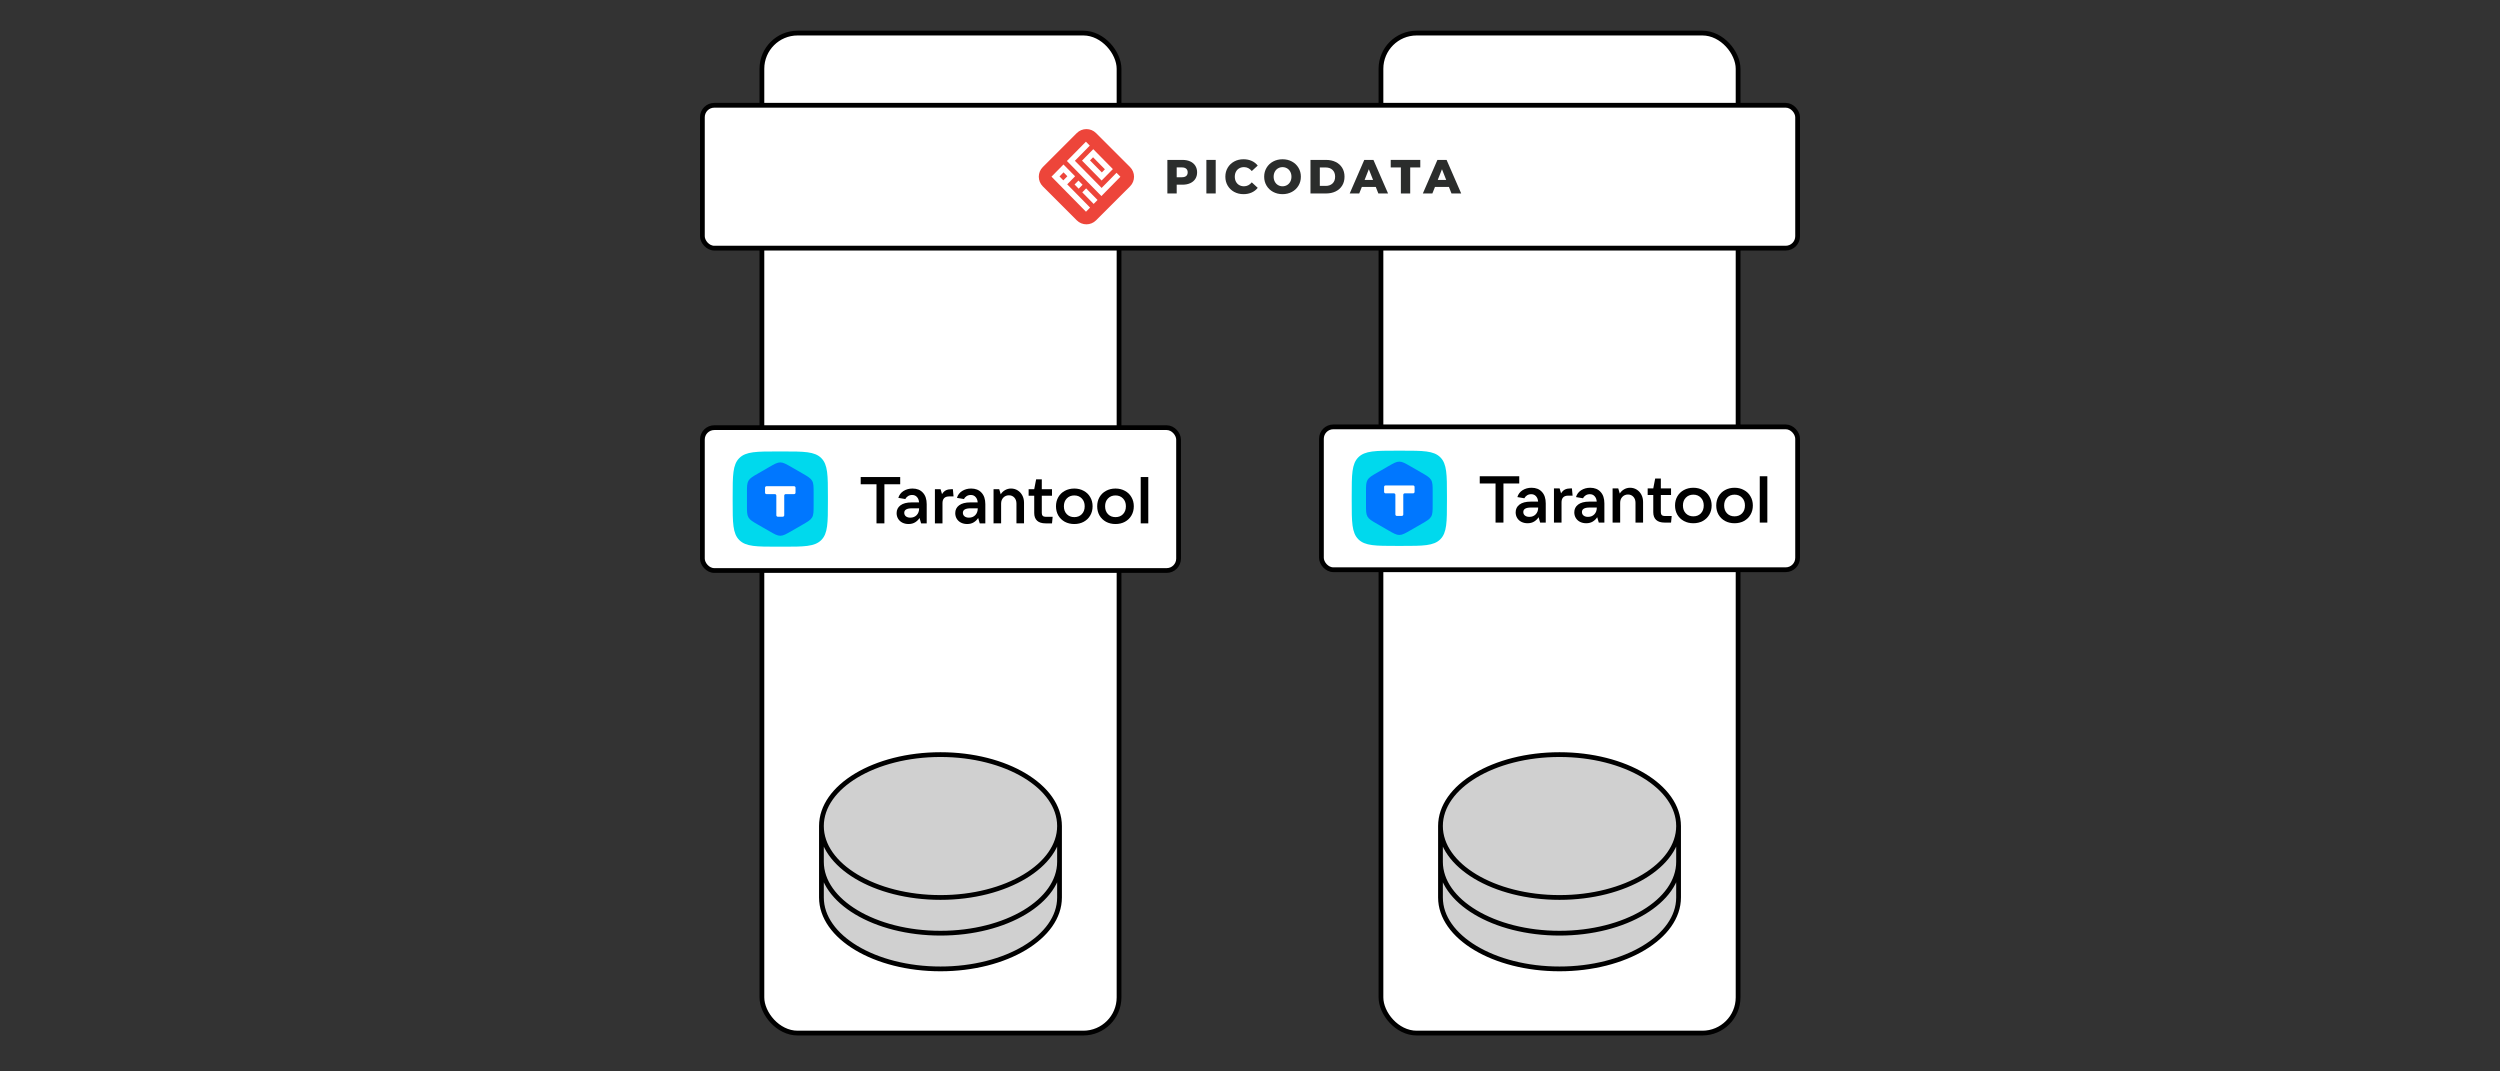 <?xml version="1.0" encoding="UTF-8" standalone="no"?>
<!-- Created with Inkscape (http://www.inkscape.org/) -->

<svg
   width="1050"
   height="450"
   viewBox="0 0 1050 450"
   version="1.1"
   id="svg5"
   inkscape:version="1.1.2 (0a00cf5339, 2022-02-04)"
   sodipodi:docname="cluster-manager.svg"
   xmlns:inkscape="http://www.inkscape.org/namespaces/inkscape"
   xmlns:sodipodi="http://sodipodi.sourceforge.net/DTD/sodipodi-0.dtd"
   xmlns="http://www.w3.org/2000/svg"
   xmlns:svg="http://www.w3.org/2000/svg">
  <rect x="0" y="0" width="1050" height="450" fill="#333333" stroke="none"/>
  <sodipodi:namedview
     id="namedview7"
     pagecolor="#ffffff"
     bordercolor="#666666"
     borderopacity="1.0"
     inkscape:pageshadow="2"
     inkscape:pageopacity="0.0"
     inkscape:pagecheckerboard="true"
     inkscape:document-units="px"
     showgrid="false"
     units="px"
     inkscape:zoom="0.67312282"
     inkscape:cx="545.21997"
     inkscape:cy="1336.3089"
     inkscape:window-width="1850"
     inkscape:window-height="1016"
     inkscape:window-x="70"
     inkscape:window-y="27"
     inkscape:window-maximized="1"
     inkscape:current-layer="layer2"
     borderlayer="true"
     showborder="true"
     inkscape:showpageshadow="true"
     showguides="true"
     inkscape:guide-bbox="true"
     inkscape:snap-object-midpoints="false"
     inkscape:snap-center="true"
     scale-x="1"
     inkscape:snap-bbox="true"
     inkscape:bbox-nodes="false"
     inkscape:snap-smooth-nodes="false"
     inkscape:object-nodes="false"
     inkscape:snap-nodes="true"
     inkscape:lockguides="true">
    <sodipodi:guide
       position="0,-50"
       orientation="0,1"
       id="guide81394"
       inkscape:label=""
       inkscape:locked="true"
       inkscape:color="rgb(0,0,255)" />
    <sodipodi:guide
       position="0,-550"
       orientation="0,1"
       id="guide81396"
       inkscape:label=""
       inkscape:locked="true"
       inkscape:color="rgb(0,0,255)" />
    <sodipodi:guide
       position="0,-1050"
       orientation="0,1"
       id="guide81398"
       inkscape:label=""
       inkscape:locked="true"
       inkscape:color="rgb(0,0,255)" />
    <sodipodi:guide
       position="-306.766,-1550"
       orientation="0,1"
       id="guide81400"
       inkscape:label=""
       inkscape:locked="true"
       inkscape:color="rgb(0,0,255)" />
    <sodipodi:guide
       position="-295.117,-2050"
       orientation="0,1"
       id="guide81402"
       inkscape:label=""
       inkscape:locked="true"
       inkscape:color="rgb(0,0,255)" />
    <sodipodi:guide
       position="-520.338,-2550"
       orientation="0,1"
       id="guide81404"
       inkscape:label=""
       inkscape:locked="true"
       inkscape:color="rgb(0,0,255)" />
    <sodipodi:guide
       position="525,450"
       orientation="-1,0"
       id="guide21711"
       inkscape:label=""
       inkscape:locked="true"
       inkscape:color="rgb(0,0,255)" />
  </sodipodi:namedview>
  <view
     id="frame1"
     viewBox="0 0 1050 450" />
  <view
     id="frame2"
     viewBox="0 500 1050 450" />
  <view
     id="frame3"
     viewBox="0 1000 1050 450" />
  <view
     id="frame4"
     viewBox="0 1500 1050 450" />
  <view
     id="frame5"
     viewBox="0 2000 1050 450" />
  <view
     id="frame6"
     viewBox="0 2500 1050 450" />
  <view
     id="frame7"
     viewBox="0 3000 1050 450" />
  <view
     id="frame8"
     viewBox="0 3500 1050 450" />
  <defs
     id="defs2">
    <marker
       style="overflow:visible"
       id="Arrow1Mstart"
       refX="0.0"
       refY="0.0"
       orient="auto"
       inkscape:stockid="Arrow1Mstart"
       inkscape:isstock="true">
      <path
         transform="scale(0.4) translate(10,0)"
         style="fill-rule:evenodd;fill:context-stroke;stroke:context-stroke;stroke-width:1.0pt"
         d="M 0.0,0.0 L 5.0,-5.0 L -12.5,0.0 L 5.0,5.0 L 0.0,0.0 z "
         id="path23631" />
    </marker>
    <marker
       style="overflow:visible"
       id="Arrow1Lstart"
       refX="0.0"
       refY="0.0"
       orient="auto"
       inkscape:stockid="Arrow1Lstart"
       inkscape:isstock="true">
      <path
         transform="scale(0.8) translate(12.5,0)"
         style="fill-rule:evenodd;fill:context-stroke;stroke:context-stroke;stroke-width:1.0pt"
         d="M 0.0,0.0 L 5.0,-5.0 L -12.5,0.0 L 5.0,5.0 L 0.0,0.0 z "
         id="path23625" />
    </marker>
    <clipPath
       clipPathUnits="userSpaceOnUse"
       id="clipPath1734">
      <path
         d="M 0,0.028 H 595.275 V 841.889 H 0 Z"
         clip-rule="evenodd"
         id="path1732" />
    </clipPath>
    <clipPath
       clipPathUnits="userSpaceOnUse"
       id="clipPath5199">
      <path
         d="M 0,0.028 H 595.275 V 841.889 H 0 Z"
         clip-rule="evenodd"
         id="path5197" />
    </clipPath>
    <clipPath
       clipPathUnits="userSpaceOnUse"
       id="clipPath6407">
      <path
         d="M 0,0.028 H 595.275 V 841.889 H 0 Z"
         clip-rule="evenodd"
         id="path6405" />
    </clipPath>
    <clipPath
       clipPathUnits="userSpaceOnUse"
       id="clipPath1022">
      <path
         d="M 0,0.028 H 595.275 V 841.889 H 0 Z"
         clip-rule="evenodd"
         id="path1020" />
    </clipPath>
    <marker
       style="overflow:visible"
       id="Arrow1Mstart-7"
       refX="0"
       refY="0"
       orient="auto"
       inkscape:stockid="Arrow1Mstart"
       inkscape:isstock="true">
      <path
         transform="matrix(0.4,0,0,0.4,4,0)"
         style="fill:context-stroke;fill-rule:evenodd;stroke:context-stroke;stroke-width:1pt"
         d="M 0,0 5,-5 -12.5,0 5,5 Z"
         id="path23631-2" />
    </marker>
    <marker
       style="overflow:visible"
       id="Arrow1Mstart-6"
       refX="0"
       refY="0"
       orient="auto"
       inkscape:stockid="Arrow1Mstart"
       inkscape:isstock="true">
      <path
         transform="matrix(0.4,0,0,0.4,4,0)"
         style="fill:context-stroke;fill-rule:evenodd;stroke:context-stroke;stroke-width:1pt"
         d="M 0,0 5,-5 -12.5,0 5,5 Z"
         id="path23631-1" />
    </marker>
    <marker
       style="overflow:visible"
       id="Arrow1Mstart-7-0"
       refX="0"
       refY="0"
       orient="auto"
       inkscape:stockid="Arrow1Mstart"
       inkscape:isstock="true">
      <path
         transform="matrix(0.4,0,0,0.4,4,0)"
         style="fill:context-stroke;fill-rule:evenodd;stroke:context-stroke;stroke-width:1pt"
         d="M 0,0 5,-5 -12.5,0 5,5 Z"
         id="path23631-2-6" />
    </marker>
    <marker
       style="overflow:visible"
       id="Arrow1Mstart-0"
       refX="0"
       refY="0"
       orient="auto"
       inkscape:stockid="Arrow1Mstart"
       inkscape:isstock="true">
      <path
         transform="matrix(0.4,0,0,0.4,4,0)"
         style="fill:context-stroke;fill-rule:evenodd;stroke:context-stroke;stroke-width:1pt"
         d="M 0,0 5,-5 -12.5,0 5,5 Z"
         id="path23631-9" />
    </marker>
    <marker
       style="overflow:visible"
       id="Arrow1Mstart-7-1"
       refX="0"
       refY="0"
       orient="auto"
       inkscape:stockid="Arrow1Mstart"
       inkscape:isstock="true">
      <path
         transform="matrix(0.4,0,0,0.4,4,0)"
         style="fill:context-stroke;fill-rule:evenodd;stroke:context-stroke;stroke-width:1pt"
         d="M 0,0 5,-5 -12.5,0 5,5 Z"
         id="path23631-2-7" />
    </marker>
    <marker
       style="overflow:visible"
       id="Arrow1Mstart-6-7"
       refX="0"
       refY="0"
       orient="auto"
       inkscape:stockid="Arrow1Mstart"
       inkscape:isstock="true">
      <path
         transform="matrix(0.4,0,0,0.4,4,0)"
         style="fill:context-stroke;fill-rule:evenodd;stroke:context-stroke;stroke-width:1pt"
         d="M 0,0 5,-5 -12.5,0 5,5 Z"
         id="path23631-1-1" />
    </marker>
    <marker
       style="overflow:visible"
       id="Arrow1Mstart-7-0-1"
       refX="0"
       refY="0"
       orient="auto"
       inkscape:stockid="Arrow1Mstart"
       inkscape:isstock="true">
      <path
         transform="matrix(0.4,0,0,0.4,4,0)"
         style="fill:context-stroke;fill-rule:evenodd;stroke:context-stroke;stroke-width:1pt"
         d="M 0,0 5,-5 -12.5,0 5,5 Z"
         id="path23631-2-6-5" />
    </marker>
    <marker
       style="overflow:visible"
       id="Arrow1Mstart-1"
       refX="0"
       refY="0"
       orient="auto"
       inkscape:stockid="Arrow1Mstart"
       inkscape:isstock="true">
      <path
         transform="matrix(0.4,0,0,0.4,4,0)"
         style="fill:context-stroke;fill-rule:evenodd;stroke:context-stroke;stroke-width:1pt"
         d="M 0,0 5,-5 -12.5,0 5,5 Z"
         id="path23631-5" />
    </marker>
    <marker
       style="overflow:visible"
       id="Arrow1Mstart-7-9"
       refX="0"
       refY="0"
       orient="auto"
       inkscape:stockid="Arrow1Mstart"
       inkscape:isstock="true">
      <path
         transform="matrix(0.4,0,0,0.4,4,0)"
         style="fill:context-stroke;fill-rule:evenodd;stroke:context-stroke;stroke-width:1pt"
         d="M 0,0 5,-5 -12.5,0 5,5 Z"
         id="path23631-2-8" />
    </marker>
    <marker
       style="overflow:visible"
       id="Arrow1Mstart-6-4"
       refX="0"
       refY="0"
       orient="auto"
       inkscape:stockid="Arrow1Mstart"
       inkscape:isstock="true">
      <path
         transform="matrix(0.4,0,0,0.4,4,0)"
         style="fill:context-stroke;fill-rule:evenodd;stroke:context-stroke;stroke-width:1pt"
         d="M 0,0 5,-5 -12.5,0 5,5 Z"
         id="path23631-1-8" />
    </marker>
    <marker
       style="overflow:visible"
       id="Arrow1Mstart-7-0-10"
       refX="0"
       refY="0"
       orient="auto"
       inkscape:stockid="Arrow1Mstart"
       inkscape:isstock="true">
      <path
         transform="matrix(0.4,0,0,0.4,4,0)"
         style="fill:context-stroke;fill-rule:evenodd;stroke:context-stroke;stroke-width:1pt"
         d="M 0,0 5,-5 -12.5,0 5,5 Z"
         id="path23631-2-6-3" />
    </marker>
    <marker
       style="overflow:visible"
       id="Arrow1Mstart-1-6"
       refX="0"
       refY="0"
       orient="auto"
       inkscape:stockid="Arrow1Mstart"
       inkscape:isstock="true">
      <path
         transform="matrix(0.4,0,0,0.4,4,0)"
         style="fill:context-stroke;fill-rule:evenodd;stroke:context-stroke;stroke-width:1pt"
         d="M 0,0 5,-5 -12.5,0 5,5 Z"
         id="path23631-5-4" />
    </marker>
    <marker
       style="overflow:visible"
       id="Arrow1Mstart-7-9-3"
       refX="0"
       refY="0"
       orient="auto"
       inkscape:stockid="Arrow1Mstart"
       inkscape:isstock="true">
      <path
         transform="matrix(0.4,0,0,0.4,4,0)"
         style="fill:context-stroke;fill-rule:evenodd;stroke:context-stroke;stroke-width:1pt"
         d="M 0,0 5,-5 -12.5,0 5,5 Z"
         id="path23631-2-8-3" />
    </marker>
    <marker
       style="overflow:visible"
       id="Arrow1Mstart-6-4-3"
       refX="0"
       refY="0"
       orient="auto"
       inkscape:stockid="Arrow1Mstart"
       inkscape:isstock="true">
      <path
         transform="matrix(0.4,0,0,0.4,4,0)"
         style="fill:context-stroke;fill-rule:evenodd;stroke:context-stroke;stroke-width:1pt"
         d="M 0,0 5,-5 -12.5,0 5,5 Z"
         id="path23631-1-8-8" />
    </marker>
    <marker
       style="overflow:visible"
       id="Arrow1Mstart-7-0-10-6"
       refX="0"
       refY="0"
       orient="auto"
       inkscape:stockid="Arrow1Mstart"
       inkscape:isstock="true">
      <path
         transform="matrix(0.4,0,0,0.4,4,0)"
         style="fill:context-stroke;fill-rule:evenodd;stroke:context-stroke;stroke-width:1pt"
         d="M 0,0 5,-5 -12.5,0 5,5 Z"
         id="path23631-2-6-3-0" />
    </marker>
  </defs>
  <g
     inkscape:label="Slide 1"
     inkscape:groupmode="layer"
     id="layer1"
     style="display:inline">
    <rect
       style="fill:#ffffff;fill-opacity:1;stroke:#000000;stroke-width:2;stroke-miterlimit:4;stroke-dasharray:none;stroke-opacity:1;stop-color:#000000"
       id="rect4377"
       width="150"
       height="420"
       x="320"
       y="13.895"
       rx="15"
       ry="15" />
    <path
       id="path996-3"
       style="display:inline;fill:#d0d0d0;fill-opacity:1;stroke:#000000;stroke-width:2;stop-color:#000000"
       d="m 395,316.934 c -27.614,0 -50,13.431 -50,30 0,16.569 22.386,30 50,30 27.614,0 50,-13.431 50,-30 0,-16.569 -22.386,-30 -50,-30 z m -50,45 c 0,16.569 22.386,30 50,30 27.614,0 50,-13.431 50,-30 m -100,-15 v 30 c 0,16.569 22.386,30 50,30 27.614,0 50,-13.431 50,-30 v -30"
       sodipodi:nodetypes="ssssscsccsssc" />
    <g
       id="g9003"
       transform="translate(-130,-14.283)">
      <rect
         style="fill:#ffffff;fill-opacity:1;stroke:#000000;stroke-width:2;stroke-miterlimit:4;stroke-dasharray:none;stroke-opacity:1;stop-color:#000000"
         id="rect4583"
         width="200"
         height="60"
         x="425"
         y="193.895"
         rx="5"
         ry="5" />
      <g
         id="g4718"
         transform="matrix(0.2,0,0,0.2,473.009,217.341)">
        <path
           d="m -176.445,27.849 c 0,-44.822 0,-67.233 13.924,-81.158 13.925,-13.924 36.336,-13.924 81.158,-13.924 h 9.836 c 44.822,0 67.233,0 81.158,13.924 13.924,13.925 13.924,36.336 13.924,81.158 v 9.836 c 0,44.822 0,67.233 -13.924,81.158 -13.925,13.924 -36.336,13.924 -81.158,13.924 h -9.836 c -44.822,0 -67.233,0 -81.158,-13.924 -13.924,-13.925 -13.924,-36.336 -13.924,-81.158 z"
           fill="#00d9ed"
           id="path2" />
        <path
           d="m -100.214,-34.2 c 11.602,-6.685 17.403,-10.028 23.773,-10.028 6.37,0 12.171,3.343 23.774,10.028 l 22.453,12.938 c 11.602,6.685 17.403,10.028 20.588,15.534 3.185,5.506 3.185,12.191 3.185,25.562 v 25.877 c 0,13.37 0,20.056 -3.185,25.561 -3.185,5.506 -8.986,8.849 -20.588,15.534 l -22.453,12.938 c -11.603,6.686 -17.404,10.028 -23.774,10.028 -6.37,0 -12.171,-3.342 -23.773,-10.028 l -22.453,-12.938 c -11.602,-6.685 -17.403,-10.028 -20.588,-15.534 -3.185,-5.505 -3.185,-12.191 -3.185,-25.561 v -25.877 c 0,-13.371 0,-20.056 3.185,-25.562 3.185,-5.506 8.986,-8.848 20.588,-15.534 z"
           fill="#0077ff"
           id="path4" />
        <path
           d="m -105.45,5.775 c -1.657,0 -3,1.343 -3,3 v 10.593 c 0,1.657 1.343,3 3,3 h 17.704 c 1.657,0 3,1.343 3,3 v 41.408 c 0,1.657 1.343,3 3,3 h 10.593 c 1.657,0 3,-1.343 3,-3 v -41.408 c 0,-1.657 1.343,-3 3,-3 h 17.704 c 1.656,0 3,-1.343 3,-3 v -10.593 c 0,-1.657 -1.344,-3 -3,-3 z"
           fill="#ffffff"
           id="path6" />
        <path
           d="m 142.195,83.778 h -16.59 v -82.11 h -33.18 v -15.18 h 82.95 v 15.18 h -33.18 z"
           fill="white"
           id="path8"
           style="fill:#000000" />
        <path
           d="m 201.299,10.638 c 9.216,0 16.451,2.898 21.705,8.694 5.346,5.704 8.019,13.754 8.019,24.15 v 40.296 h -11.752 l -3.318,-11.316 c -2.027,3.404 -5.023,6.394 -8.986,8.97 -3.963,2.484 -8.664,3.726 -14.102,3.726 -4.792,0 -9.124,-0.966 -12.995,-2.898 -3.779,-1.932 -6.729,-4.646 -8.848,-8.142 -2.12,-3.496 -3.18,-7.452 -3.18,-11.868 0,-6.808 2.673,-12.236 8.018,-16.284 5.438,-4.14 13.319,-6.21 23.641,-6.21 h 15.484 c -0.368,-4.784 -1.843,-8.556 -4.424,-11.316 -2.488,-2.852 -5.852,-4.278 -10.092,-4.278 -3.41,0 -6.359,0.828 -8.848,2.484 -2.489,1.656 -4.332,3.68 -5.53,6.072 l -14.655,-2.484 c 1.752,-6.072 5.346,-10.856 10.784,-14.352 5.53,-3.496 11.89,-5.244 19.079,-5.244 z m -4.701,61.134 c 5.53,0 10,-1.794 13.41,-5.382 3.411,-3.588 5.116,-8.326 5.116,-14.214 h -15.07 c -10.783,0 -16.175,3.128 -16.175,9.384 0,3.128 1.152,5.612 3.456,7.452 2.304,1.84 5.392,2.76 9.263,2.76 z"
           fill="white"
           id="path10"
           style="fill:#000000" />
        <path
           d="m 248.271,83.778 v -71.76 h 11.889 l 3.042,10.35 c 2.304,-3.772 5.023,-6.44 8.157,-8.004 3.225,-1.564 7.096,-2.346 11.613,-2.346 h 3.041 l 1.383,15.18 h -9.125 c -9.401,0 -14.102,4.738 -14.102,14.214 v 42.366 z"
           fill="white"
           id="path12"
           style="fill:#000000" />
        <path
           d="m 324.429,10.638 c 9.216,0 16.452,2.898 21.705,8.694 5.346,5.704 8.019,13.754 8.019,24.15 v 40.296 h -11.752 l -3.318,-11.316 c -2.027,3.404 -5.023,6.394 -8.986,8.97 -3.963,2.484 -8.664,3.726 -14.102,3.726 -4.792,0 -9.124,-0.966 -12.995,-2.898 -3.779,-1.932 -6.729,-4.646 -8.848,-8.142 -2.12,-3.496 -3.18,-7.452 -3.18,-11.868 0,-6.808 2.673,-12.236 8.018,-16.284 5.438,-4.14 13.319,-6.21 23.641,-6.21 h 15.485 c -0.369,-4.784 -1.844,-8.556 -4.425,-11.316 -2.488,-2.852 -5.852,-4.278 -10.092,-4.278 -3.41,0 -6.359,0.828 -8.848,2.484 -2.488,1.656 -4.332,3.68 -5.53,6.072 l -14.655,-2.484 c 1.752,-6.072 5.346,-10.856 10.784,-14.352 5.53,-3.496 11.89,-5.244 19.079,-5.244 z m -4.701,61.134 c 5.53,0 10,-1.794 13.41,-5.382 3.411,-3.588 5.116,-8.326 5.116,-14.214 h -15.07 c -10.783,0 -16.175,3.128 -16.175,9.384 0,3.128 1.152,5.612 3.456,7.452 2.304,1.84 5.392,2.76 9.263,2.76 z"
           fill="white"
           id="path14"
           style="fill:#000000" />
        <path
           d="m 371.401,83.778 v -71.76 h 11.889 l 3.18,10.764 c 2.304,-3.772 5.346,-6.716 9.125,-8.832 3.871,-2.208 8.018,-3.312 12.442,-3.312 5.162,0 9.816,1.288 13.964,3.864 4.147,2.576 7.419,6.118 9.815,10.626 2.397,4.508 3.595,9.614 3.595,15.318 v 43.332 h -15.899 v -41.538 c 0,-5.152 -1.475,-9.338 -4.424,-12.558 -2.949,-3.22 -6.728,-4.83 -11.337,-4.83 -4.792,0 -8.756,1.656 -11.889,4.968 -3.042,3.22 -4.562,7.36 -4.562,12.42 v 41.538 z"
           fill="white"
           id="path16"
           style="fill:#000000" />
        <path
           d="m 495.535,69.978 -1.382,13.8 h -13.411 c -7.834,0 -13.779,-1.84 -17.834,-5.52 -4.056,-3.772 -6.083,-9.2 -6.083,-16.284 v -36.156 h -11.752 v -13.8 h 11.752 l 4.009,-20.7 h 11.89 v 20.7 h 21.429 v 13.8 h -21.429 v 36.156 c 0,5.336 2.673,8.004 8.018,8.004 z"
           fill="white"
           id="path18"
           style="fill:#000000" />
        <path
           d="m 540.968,85.158 c -7.373,0 -14.009,-1.564 -19.908,-4.692 -5.807,-3.22 -10.369,-7.636 -13.687,-13.248 -3.226,-5.704 -4.839,-12.144 -4.839,-19.32 0,-7.176 1.613,-13.57 4.839,-19.182 3.318,-5.704 7.88,-10.12 13.687,-13.248 5.899,-3.22 12.535,-4.83 19.908,-4.83 7.373,0 13.963,1.61 19.77,4.83 5.899,3.128 10.461,7.544 13.687,13.248 3.318,5.612 4.977,12.006 4.977,19.182 0,7.176 -1.659,13.616 -4.977,19.32 -3.226,5.612 -7.788,10.028 -13.687,13.248 -5.807,3.128 -12.397,4.692 -19.77,4.692 z m 0,-14.49 c 6.452,0 11.705,-2.07 15.761,-6.21 4.055,-4.232 6.083,-9.752 6.083,-16.56 0,-6.808 -2.028,-12.282 -6.083,-16.422 -4.056,-4.232 -9.309,-6.348 -15.761,-6.348 -6.452,0 -11.705,2.116 -15.761,6.348 -4.055,4.14 -6.083,9.614 -6.083,16.422 0,6.808 2.028,12.328 6.083,16.56 4.056,4.14 9.309,6.21 15.761,6.21 z"
           fill="white"
           id="path20"
           style="fill:#000000" />
        <path
           d="m 627.51,85.158 c -7.373,0 -14.009,-1.564 -19.908,-4.692 -5.807,-3.22 -10.369,-7.636 -13.687,-13.248 -3.226,-5.704 -4.839,-12.144 -4.839,-19.32 0,-7.176 1.613,-13.57 4.839,-19.182 3.318,-5.704 7.88,-10.12 13.687,-13.248 5.899,-3.22 12.535,-4.83 19.908,-4.83 7.373,0 13.963,1.61 19.77,4.83 5.899,3.128 10.461,7.544 13.687,13.248 3.318,5.612 4.977,12.006 4.977,19.182 0,7.176 -1.659,13.616 -4.977,19.32 -3.226,5.612 -7.788,10.028 -13.687,13.248 -5.807,3.128 -12.397,4.692 -19.77,4.692 z m 0,-14.49 c 6.452,0 11.705,-2.07 15.761,-6.21 4.055,-4.232 6.083,-9.752 6.083,-16.56 0,-6.808 -2.028,-12.282 -6.083,-16.422 -4.056,-4.232 -9.309,-6.348 -15.761,-6.348 -6.452,0 -11.705,2.116 -15.761,6.348 -4.055,4.14 -6.083,9.614 -6.083,16.422 0,6.808 2.028,12.328 6.083,16.56 4.056,4.14 9.309,6.21 15.761,6.21 z"
           fill="white"
           id="path22"
           style="fill:#000000" />
        <path
           d="m 696.356,83.778 h -15.899 v -97.29 h 15.899 z"
           fill="white"
           id="path24"
           style="fill:#000000" />
      </g>
    </g>
    <rect
       style="display:inline;fill:#ffffff;fill-opacity:1;stroke:#000000;stroke-width:2;stroke-miterlimit:4;stroke-dasharray:none;stroke-opacity:1;stop-color:#000000"
       id="rect4377-1"
       width="150"
       height="420"
       x="580"
       y="13.895"
       rx="15"
       ry="15" />
    <path
       id="path996-3-8"
       style="display:inline;fill:#d0d0d0;fill-opacity:1;stroke:#000000;stroke-width:2;stop-color:#000000"
       d="m 655,316.934 c -27.614,0 -50,13.431 -50,30 0,16.569 22.386,30 50,30 27.614,0 50,-13.431 50,-30 0,-16.569 -22.386,-30 -50,-30 z m -50,45 c 0,16.569 22.386,30 50,30 27.614,0 50,-13.431 50,-30 m -100,-15 v 30 c 0,16.569 22.386,30 50,30 27.614,0 50,-13.431 50,-30 v -30"
       sodipodi:nodetypes="ssssscsccsssc" />
    <g
       id="g9003-7"
       style="display:inline"
       transform="translate(130,-14.611)">
      <rect
         style="fill:#ffffff;fill-opacity:1;stroke:#000000;stroke-width:2;stroke-miterlimit:4;stroke-dasharray:none;stroke-opacity:1;stop-color:#000000"
         id="rect4583-9"
         width="200"
         height="60"
         x="425"
         y="193.895"
         rx="5"
         ry="5" />
      <g
         id="g4718-2"
         transform="matrix(0.2,0,0,0.2,473.009,217.341)">
        <path
           d="m -176.445,27.849 c 0,-44.822 0,-67.233 13.924,-81.158 13.925,-13.924 36.336,-13.924 81.158,-13.924 h 9.836 c 44.822,0 67.233,0 81.158,13.924 13.924,13.925 13.924,36.336 13.924,81.158 v 9.836 c 0,44.822 0,67.233 -13.924,81.158 -13.925,13.924 -36.336,13.924 -81.158,13.924 h -9.836 c -44.822,0 -67.233,0 -81.158,-13.924 -13.924,-13.925 -13.924,-36.336 -13.924,-81.158 z"
           fill="#00d9ed"
           id="path2-0" />
        <path
           d="m -100.214,-34.2 c 11.602,-6.685 17.403,-10.028 23.773,-10.028 6.37,0 12.171,3.343 23.774,10.028 l 22.453,12.938 c 11.602,6.685 17.403,10.028 20.588,15.534 3.185,5.506 3.185,12.191 3.185,25.562 v 25.877 c 0,13.37 0,20.056 -3.185,25.561 -3.185,5.506 -8.986,8.849 -20.588,15.534 l -22.453,12.938 c -11.603,6.686 -17.404,10.028 -23.774,10.028 -6.37,0 -12.171,-3.342 -23.773,-10.028 l -22.453,-12.938 c -11.602,-6.685 -17.403,-10.028 -20.588,-15.534 -3.185,-5.505 -3.185,-12.191 -3.185,-25.561 v -25.877 c 0,-13.371 0,-20.056 3.185,-25.562 3.185,-5.506 8.986,-8.848 20.588,-15.534 z"
           fill="#0077ff"
           id="path4-2" />
        <path
           d="m -105.45,5.775 c -1.657,0 -3,1.343 -3,3 v 10.593 c 0,1.657 1.343,3 3,3 h 17.704 c 1.657,0 3,1.343 3,3 v 41.408 c 0,1.657 1.343,3 3,3 h 10.593 c 1.657,0 3,-1.343 3,-3 v -41.408 c 0,-1.657 1.343,-3 3,-3 h 17.704 c 1.656,0 3,-1.343 3,-3 v -10.593 c 0,-1.657 -1.344,-3 -3,-3 z"
           fill="#ffffff"
           id="path6-3" />
        <path
           d="m 142.195,83.778 h -16.59 v -82.11 h -33.18 v -15.18 h 82.95 v 15.18 h -33.18 z"
           fill="white"
           id="path8-7"
           style="fill:#000000" />
        <path
           d="m 201.299,10.638 c 9.216,0 16.451,2.898 21.705,8.694 5.346,5.704 8.019,13.754 8.019,24.15 v 40.296 h -11.752 l -3.318,-11.316 c -2.027,3.404 -5.023,6.394 -8.986,8.97 -3.963,2.484 -8.664,3.726 -14.102,3.726 -4.792,0 -9.124,-0.966 -12.995,-2.898 -3.779,-1.932 -6.729,-4.646 -8.848,-8.142 -2.12,-3.496 -3.18,-7.452 -3.18,-11.868 0,-6.808 2.673,-12.236 8.018,-16.284 5.438,-4.14 13.319,-6.21 23.641,-6.21 h 15.484 c -0.368,-4.784 -1.843,-8.556 -4.424,-11.316 -2.488,-2.852 -5.852,-4.278 -10.092,-4.278 -3.41,0 -6.359,0.828 -8.848,2.484 -2.489,1.656 -4.332,3.68 -5.53,6.072 l -14.655,-2.484 c 1.752,-6.072 5.346,-10.856 10.784,-14.352 5.53,-3.496 11.89,-5.244 19.079,-5.244 z m -4.701,61.134 c 5.53,0 10,-1.794 13.41,-5.382 3.411,-3.588 5.116,-8.326 5.116,-14.214 h -15.07 c -10.783,0 -16.175,3.128 -16.175,9.384 0,3.128 1.152,5.612 3.456,7.452 2.304,1.84 5.392,2.76 9.263,2.76 z"
           fill="white"
           id="path10-5"
           style="fill:#000000" />
        <path
           d="m 248.271,83.778 v -71.76 h 11.889 l 3.042,10.35 c 2.304,-3.772 5.023,-6.44 8.157,-8.004 3.225,-1.564 7.096,-2.346 11.613,-2.346 h 3.041 l 1.383,15.18 h -9.125 c -9.401,0 -14.102,4.738 -14.102,14.214 v 42.366 z"
           fill="white"
           id="path12-9"
           style="fill:#000000" />
        <path
           d="m 324.429,10.638 c 9.216,0 16.452,2.898 21.705,8.694 5.346,5.704 8.019,13.754 8.019,24.15 v 40.296 h -11.752 l -3.318,-11.316 c -2.027,3.404 -5.023,6.394 -8.986,8.97 -3.963,2.484 -8.664,3.726 -14.102,3.726 -4.792,0 -9.124,-0.966 -12.995,-2.898 -3.779,-1.932 -6.729,-4.646 -8.848,-8.142 -2.12,-3.496 -3.18,-7.452 -3.18,-11.868 0,-6.808 2.673,-12.236 8.018,-16.284 5.438,-4.14 13.319,-6.21 23.641,-6.21 h 15.485 c -0.369,-4.784 -1.844,-8.556 -4.425,-11.316 -2.488,-2.852 -5.852,-4.278 -10.092,-4.278 -3.41,0 -6.359,0.828 -8.848,2.484 -2.488,1.656 -4.332,3.68 -5.53,6.072 l -14.655,-2.484 c 1.752,-6.072 5.346,-10.856 10.784,-14.352 5.53,-3.496 11.89,-5.244 19.079,-5.244 z m -4.701,61.134 c 5.53,0 10,-1.794 13.41,-5.382 3.411,-3.588 5.116,-8.326 5.116,-14.214 h -15.07 c -10.783,0 -16.175,3.128 -16.175,9.384 0,3.128 1.152,5.612 3.456,7.452 2.304,1.84 5.392,2.76 9.263,2.76 z"
           fill="white"
           id="path14-2"
           style="fill:#000000" />
        <path
           d="m 371.401,83.778 v -71.76 h 11.889 l 3.18,10.764 c 2.304,-3.772 5.346,-6.716 9.125,-8.832 3.871,-2.208 8.018,-3.312 12.442,-3.312 5.162,0 9.816,1.288 13.964,3.864 4.147,2.576 7.419,6.118 9.815,10.626 2.397,4.508 3.595,9.614 3.595,15.318 v 43.332 h -15.899 v -41.538 c 0,-5.152 -1.475,-9.338 -4.424,-12.558 -2.949,-3.22 -6.728,-4.83 -11.337,-4.83 -4.792,0 -8.756,1.656 -11.889,4.968 -3.042,3.22 -4.562,7.36 -4.562,12.42 v 41.538 z"
           fill="white"
           id="path16-2"
           style="fill:#000000" />
        <path
           d="m 495.535,69.978 -1.382,13.8 h -13.411 c -7.834,0 -13.779,-1.84 -17.834,-5.52 -4.056,-3.772 -6.083,-9.2 -6.083,-16.284 v -36.156 h -11.752 v -13.8 h 11.752 l 4.009,-20.7 h 11.89 v 20.7 h 21.429 v 13.8 h -21.429 v 36.156 c 0,5.336 2.673,8.004 8.018,8.004 z"
           fill="white"
           id="path18-8"
           style="fill:#000000" />
        <path
           d="m 540.968,85.158 c -7.373,0 -14.009,-1.564 -19.908,-4.692 -5.807,-3.22 -10.369,-7.636 -13.687,-13.248 -3.226,-5.704 -4.839,-12.144 -4.839,-19.32 0,-7.176 1.613,-13.57 4.839,-19.182 3.318,-5.704 7.88,-10.12 13.687,-13.248 5.899,-3.22 12.535,-4.83 19.908,-4.83 7.373,0 13.963,1.61 19.77,4.83 5.899,3.128 10.461,7.544 13.687,13.248 3.318,5.612 4.977,12.006 4.977,19.182 0,7.176 -1.659,13.616 -4.977,19.32 -3.226,5.612 -7.788,10.028 -13.687,13.248 -5.807,3.128 -12.397,4.692 -19.77,4.692 z m 0,-14.49 c 6.452,0 11.705,-2.07 15.761,-6.21 4.055,-4.232 6.083,-9.752 6.083,-16.56 0,-6.808 -2.028,-12.282 -6.083,-16.422 -4.056,-4.232 -9.309,-6.348 -15.761,-6.348 -6.452,0 -11.705,2.116 -15.761,6.348 -4.055,4.14 -6.083,9.614 -6.083,16.422 0,6.808 2.028,12.328 6.083,16.56 4.056,4.14 9.309,6.21 15.761,6.21 z"
           fill="white"
           id="path20-9"
           style="fill:#000000" />
        <path
           d="m 627.51,85.158 c -7.373,0 -14.009,-1.564 -19.908,-4.692 -5.807,-3.22 -10.369,-7.636 -13.687,-13.248 -3.226,-5.704 -4.839,-12.144 -4.839,-19.32 0,-7.176 1.613,-13.57 4.839,-19.182 3.318,-5.704 7.88,-10.12 13.687,-13.248 5.899,-3.22 12.535,-4.83 19.908,-4.83 7.373,0 13.963,1.61 19.77,4.83 5.899,3.128 10.461,7.544 13.687,13.248 3.318,5.612 4.977,12.006 4.977,19.182 0,7.176 -1.659,13.616 -4.977,19.32 -3.226,5.612 -7.788,10.028 -13.687,13.248 -5.807,3.128 -12.397,4.692 -19.77,4.692 z m 0,-14.49 c 6.452,0 11.705,-2.07 15.761,-6.21 4.055,-4.232 6.083,-9.752 6.083,-16.56 0,-6.808 -2.028,-12.282 -6.083,-16.422 -4.056,-4.232 -9.309,-6.348 -15.761,-6.348 -6.452,0 -11.705,2.116 -15.761,6.348 -4.055,4.14 -6.083,9.614 -6.083,16.422 0,6.808 2.028,12.328 6.083,16.56 4.056,4.14 9.309,6.21 15.761,6.21 z"
           fill="white"
           id="path22-7"
           style="fill:#000000" />
        <path
           d="m 696.356,83.778 h -15.899 v -97.29 h 15.899 z"
           fill="white"
           id="path24-3"
           style="fill:#000000" />
      </g>
    </g>
    <g
       id="g3533"
       transform="translate(0,-15.693)">
      <rect
         style="fill:#ffffff;fill-opacity:1;stroke:#000000;stroke-width:2;stroke-miterlimit:4;stroke-dasharray:none;stroke-opacity:1;stop-color:#000000"
         id="rect4583-6"
         width="460"
         height="60"
         x="295"
         y="59.911"
         rx="5"
         ry="5" />
      <g
         id="g9930"
         transform="translate(56.289,12.946)">
        <g
           id="g891"
           transform="translate(380.007,56.965)">
          <path
             d="M 38.322,24.053 24.052,38.322 c -2.237,2.237 -5.868,2.237 -8.105,0 L 1.678,24.053 c -2.237,-2.237 -2.237,-5.868 0,-8.105 L 15.947,1.678 c 2.237,-2.237 5.868,-2.237 8.105,0 L 38.322,15.947 c 2.237,2.237 2.237,5.868 0,8.105 z"
             fill="#ed453a"
             id="path2-4" />
          <path
             d="m 19.867,11.5 -1.715,1.743 1.635,1.662 6.577,6.685 0.018,0.018 4.729,-4.807 -0.018,-0.018 -1.609,-1.635 -4.968,-5.05 -1.635,-1.662 z m 2.926,0.341 4.968,5.05 -1.291,1.312 -4.968,-5.05 z"
             fill="#ffffff"
             id="path4-5" />
          <path
             d="m 13.632,21.465 1.609,-1.635 -1.635,-1.662 -1.609,-1.635 -1.635,-1.662 -5.03,5.113 0.018,0.018 4.367,4.439 0.495,0.503 9.608,9.768 1.715,-1.743 -9.608,-9.768 z M 11.997,19.802 10.3,21.528 8.691,19.892 10.388,18.167 Z"
             fill="#ffffff"
             id="path6-2" />
          <path
             d="m 32.639,18.356 -6.258,6.362 -11.226,-11.403 6.258,-6.362 -1.626,-1.662 -7.982,8.105 0.026,0.027 12.835,13.047 1.635,1.662 1.715,-1.752 6.258,-6.362 z"
             fill="#ffffff"
             id="path8-5" />
          <path
             d="m 19.879,24.9 -1.631,1.658 4.794,4.873 1.631,-1.658 z"
             fill="#ffffff"
             id="path10-4" />
          <path
             d="m 16.651,21.619 -1.631,1.658 1.738,1.766 1.631,-1.658 z"
             fill="#ffffff"
             id="path12-7" />
        </g>
        <g
           id="g901"
           transform="translate(380.007,56.965)">
          <path
             d="m 63.596,13.581 c 0.925,0.425 1.641,1.031 2.138,1.81 0.497,0.788 0.756,1.708 0.756,2.77 0,1.061 -0.249,1.981 -0.756,2.76 -0.497,0.778 -1.213,1.375 -2.138,1.799 -0.925,0.425 -2.019,0.637 -3.272,0.637 h -2.406 v 3.68 H 54 V 12.944 h 6.335 c 1.253,0 2.337,0.212 3.262,0.637 z m -1.681,6.106 c 0.408,-0.354 0.617,-0.859 0.617,-1.516 0,-0.657 -0.209,-1.173 -0.617,-1.526 -0.408,-0.364 -1.014,-0.546 -1.82,-0.546 h -2.178 v 4.125 h 2.178 c 0.805,0 1.412,-0.182 1.82,-0.536 z"
             fill="#2b2d2c"
             id="path14-4" />
          <path
             d="m 70.383,12.944 h 3.918 v 14.092 h -3.918 z"
             fill="#2b2d2c"
             id="path16-4" />
          <path
             d="m 82.071,26.389 c -1.153,-0.627 -2.058,-1.496 -2.725,-2.608 -0.656,-1.112 -0.994,-2.376 -0.994,-3.781 0,-1.405 0.328,-2.669 0.994,-3.781 0.656,-1.112 1.571,-1.981 2.725,-2.608 1.154,-0.627 2.456,-0.94 3.908,-0.94 1.263,0 2.407,0.233 3.431,0.687 1.014,0.455 1.86,1.112 2.536,1.971 l -2.496,2.295 c -0.895,-1.102 -1.989,-1.648 -3.272,-1.648 -0.756,0 -1.422,0.172 -2.009,0.505 -0.587,0.334 -1.044,0.809 -1.362,1.415 -0.328,0.607 -0.487,1.314 -0.487,2.103 0,0.788 0.159,1.496 0.487,2.103 0.328,0.607 0.776,1.082 1.362,1.415 0.587,0.334 1.253,0.505 2.009,0.505 1.283,0 2.367,-0.546 3.272,-1.648 l 2.496,2.295 c -0.676,0.859 -1.522,1.516 -2.536,1.971 -1.014,0.455 -2.158,0.687 -3.431,0.687 -1.452,0 -2.755,-0.313 -3.908,-0.94 z"
             fill="#2b2d2c"
             id="path18-3" />
          <path
             d="m 98.415,26.379 c -1.173,-0.627 -2.088,-1.506 -2.755,-2.618 -0.666,-1.112 -1.004,-2.365 -1.004,-3.76 0,-1.395 0.338,-2.649 1.004,-3.76 0.666,-1.112 1.581,-1.992 2.755,-2.618 1.173,-0.627 2.486,-0.95 3.948,-0.95 1.462,0 2.784,0.313 3.948,0.95 1.173,0.627 2.088,1.506 2.755,2.618 0.666,1.112 1.004,2.365 1.004,3.76 0,1.395 -0.338,2.648 -1.004,3.76 -0.667,1.112 -1.582,1.992 -2.755,2.618 -1.173,0.627 -2.486,0.95 -3.948,0.95 -1.462,0 -2.774,-0.324 -3.948,-0.95 z m 5.857,-2.861 c 0.567,-0.334 1.015,-0.809 1.343,-1.415 0.328,-0.607 0.497,-1.314 0.497,-2.103 0,-0.788 -0.169,-1.496 -0.497,-2.103 -0.328,-0.607 -0.776,-1.082 -1.343,-1.415 -0.566,-0.334 -1.203,-0.505 -1.899,-0.505 -0.696,0 -1.333,0.172 -1.899,0.505 -0.567,0.334 -1.015,0.809 -1.343,1.415 -0.328,0.607 -0.497,1.314 -0.497,2.103 0,0.788 0.169,1.496 0.497,2.103 0.328,0.607 0.776,1.082 1.343,1.415 0.566,0.334 1.203,0.505 1.899,0.505 0.696,0 1.323,-0.172 1.899,-0.505 z"
             fill="#2b2d2c"
             id="path20-0" />
          <path
             d="m 114.102,12.944 h 6.553 c 1.521,0 2.864,0.293 4.037,0.869 1.174,0.576 2.089,1.395 2.735,2.457 0.646,1.061 0.974,2.305 0.974,3.72 0,1.425 -0.328,2.669 -0.974,3.72 -0.646,1.061 -1.561,1.88 -2.735,2.457 -1.173,0.576 -2.526,0.869 -4.037,0.869 h -6.553 z m 6.404,10.918 c 1.193,0 2.138,-0.344 2.864,-1.031 0.716,-0.687 1.084,-1.627 1.084,-2.841 0,-1.213 -0.358,-2.153 -1.084,-2.841 -0.716,-0.687 -1.671,-1.031 -2.864,-1.031 h -2.476 v 7.733 h 2.476 z"
             fill="#2b2d2c"
             id="path22-78" />
          <path
             d="m 141.537,24.306 h -5.867 l -1.094,2.74 h -3.998 l 6.116,-14.092 h 3.858 l 6.136,14.092 h -4.077 z m -1.144,-2.942 -1.78,-4.509 -1.78,4.509 z"
             fill="#2b2d2c"
             id="path24-6" />
          <path
             d="m 152.061,16.108 h -4.256 v -3.164 h 12.42 v 3.164 h -4.236 v 10.938 h -3.918 V 16.108 Z"
             fill="#2b2d2c"
             id="path26" />
          <path
             d="m 172.255,24.306 h -5.867 l -1.094,2.74 h -3.997 l 6.116,-14.092 h 3.858 l 6.136,14.092 h -4.078 z m -1.143,-2.942 -1.78,-4.509 -1.78,4.509 z"
             fill="#2b2d2c"
             id="path28" />
        </g>
      </g>
    </g>
  </g>
  <g
     inkscape:label="Slide 2"
     inkscape:groupmode="layer"
     id="g10352"
     style="display:inline">
    <rect
       style="fill:#ffffff;fill-opacity:1;stroke:#000000;stroke-width:2;stroke-miterlimit:4;stroke-dasharray:none;stroke-opacity:1;stop-color:#000000"
       id="rect10248"
       width="150"
       height="420"
       x="320"
       y="513.895"
       rx="15"
       ry="15" />
    <path
       id="path10250"
       style="display:inline;fill:#d0d0d0;fill-opacity:1;stroke:#000000;stroke-width:2;stop-color:#000000"
       d="m 395,816.934 c -27.614,0 -50,13.431 -50,30 0,16.569 22.386,30 50,30 27.614,0 50,-13.431 50,-30 0,-16.569 -22.386,-30 -50,-30 z m -50,45 c 0,16.569 22.386,30 50,30 27.614,0 50,-13.431 50,-30 m -100,-15 v 30 c 0,16.569 22.386,30 50,30 27.614,0 50,-13.431 50,-30 v -30"
       sodipodi:nodetypes="ssssscsccsssc" />
    <rect
       style="display:inline;fill:#ffffff;fill-opacity:1;stroke:#000000;stroke-width:2;stroke-miterlimit:4;stroke-dasharray:none;stroke-opacity:1;stop-color:#000000"
       id="rect10282"
       width="150"
       height="420"
       x="580"
       y="513.895"
       rx="15"
       ry="15" />
    <path
       id="path10284"
       style="display:inline;fill:#d0d0d0;fill-opacity:1;stroke:#000000;stroke-width:2;stop-color:#000000"
       d="m 655,816.934 c -27.614,0 -50,13.431 -50,30 0,16.569 22.386,30 50,30 27.614,0 50,-13.431 50,-30 0,-16.569 -22.386,-30 -50,-30 z m -50,45 c 0,16.569 22.386,30 50,30 27.614,0 50,-13.431 50,-30 m -100,-15 v 30 c 0,16.569 22.386,30 50,30 27.614,0 50,-13.431 50,-30 v -30"
       sodipodi:nodetypes="ssssscsccsssc" />
    <g
       id="g19217"
       transform="translate(0,45)">
      <g
         id="g3533-6-1"
         transform="translate(0,574.308)"
         style="display:inline">
        <rect
           style="fill:#ffffff;fill-opacity:1;stroke:#000000;stroke-width:2;stroke-miterlimit:4;stroke-dasharray:none;stroke-opacity:1;stop-color:#000000"
           id="rect4583-6-3-5"
           width="460"
           height="60"
           x="295"
           y="59.911"
           rx="5"
           ry="5" />
      </g>
      <g
         id="g4718-8"
         transform="matrix(0.2,0,0,0.2,473.009,657.731)">
        <path
           d="m -176.445,27.849 c 0,-44.822 0,-67.233 13.924,-81.158 13.925,-13.924 36.336,-13.924 81.158,-13.924 h 9.836 c 44.822,0 67.233,0 81.158,13.924 13.924,13.925 13.924,36.336 13.924,81.158 v 9.836 c 0,44.822 0,67.233 -13.924,81.158 -13.925,13.924 -36.336,13.924 -81.158,13.924 h -9.836 c -44.822,0 -67.233,0 -81.158,-13.924 -13.924,-13.925 -13.924,-36.336 -13.924,-81.158 z"
           fill="#00d9ed"
           id="path2-7" />
        <path
           d="m -100.214,-34.2 c 11.602,-6.685 17.403,-10.028 23.773,-10.028 6.37,0 12.171,3.343 23.774,10.028 l 22.453,12.938 c 11.602,6.685 17.403,10.028 20.588,15.534 3.185,5.506 3.185,12.191 3.185,25.562 v 25.877 c 0,13.37 0,20.056 -3.185,25.561 -3.185,5.506 -8.986,8.849 -20.588,15.534 l -22.453,12.938 c -11.603,6.686 -17.404,10.028 -23.774,10.028 -6.37,0 -12.171,-3.342 -23.773,-10.028 l -22.453,-12.938 c -11.602,-6.685 -17.403,-10.028 -20.588,-15.534 -3.185,-5.505 -3.185,-12.191 -3.185,-25.561 v -25.877 c 0,-13.371 0,-20.056 3.185,-25.562 3.185,-5.506 8.986,-8.848 20.588,-15.534 z"
           fill="#0077ff"
           id="path4-9" />
        <path
           d="m -105.45,5.775 c -1.657,0 -3,1.343 -3,3 v 10.593 c 0,1.657 1.343,3 3,3 h 17.704 c 1.657,0 3,1.343 3,3 v 41.408 c 0,1.657 1.343,3 3,3 h 10.593 c 1.657,0 3,-1.343 3,-3 v -41.408 c 0,-1.657 1.343,-3 3,-3 h 17.704 c 1.656,0 3,-1.343 3,-3 v -10.593 c 0,-1.657 -1.344,-3 -3,-3 z"
           fill="#ffffff"
           id="path6-20" />
        <path
           d="m 142.195,83.778 h -16.59 v -82.11 h -33.18 v -15.18 h 82.95 v 15.18 h -33.18 z"
           fill="white"
           id="path8-2"
           style="fill:#000000" />
        <path
           d="m 201.299,10.638 c 9.216,0 16.451,2.898 21.705,8.694 5.346,5.704 8.019,13.754 8.019,24.15 v 40.296 h -11.752 l -3.318,-11.316 c -2.027,3.404 -5.023,6.394 -8.986,8.97 -3.963,2.484 -8.664,3.726 -14.102,3.726 -4.792,0 -9.124,-0.966 -12.995,-2.898 -3.779,-1.932 -6.729,-4.646 -8.848,-8.142 -2.12,-3.496 -3.18,-7.452 -3.18,-11.868 0,-6.808 2.673,-12.236 8.018,-16.284 5.438,-4.14 13.319,-6.21 23.641,-6.21 h 15.484 c -0.368,-4.784 -1.843,-8.556 -4.424,-11.316 -2.488,-2.852 -5.852,-4.278 -10.092,-4.278 -3.41,0 -6.359,0.828 -8.848,2.484 -2.489,1.656 -4.332,3.68 -5.53,6.072 l -14.655,-2.484 c 1.752,-6.072 5.346,-10.856 10.784,-14.352 5.53,-3.496 11.89,-5.244 19.079,-5.244 z m -4.701,61.134 c 5.53,0 10,-1.794 13.41,-5.382 3.411,-3.588 5.116,-8.326 5.116,-14.214 h -15.07 c -10.783,0 -16.175,3.128 -16.175,9.384 0,3.128 1.152,5.612 3.456,7.452 2.304,1.84 5.392,2.76 9.263,2.76 z"
           fill="white"
           id="path10-3"
           style="fill:#000000" />
        <path
           d="m 248.271,83.778 v -71.76 h 11.889 l 3.042,10.35 c 2.304,-3.772 5.023,-6.44 8.157,-8.004 3.225,-1.564 7.096,-2.346 11.613,-2.346 h 3.041 l 1.383,15.18 h -9.125 c -9.401,0 -14.102,4.738 -14.102,14.214 v 42.366 z"
           fill="white"
           id="path12-75"
           style="fill:#000000" />
        <path
           d="m 324.429,10.638 c 9.216,0 16.452,2.898 21.705,8.694 5.346,5.704 8.019,13.754 8.019,24.15 v 40.296 h -11.752 l -3.318,-11.316 c -2.027,3.404 -5.023,6.394 -8.986,8.97 -3.963,2.484 -8.664,3.726 -14.102,3.726 -4.792,0 -9.124,-0.966 -12.995,-2.898 -3.779,-1.932 -6.729,-4.646 -8.848,-8.142 -2.12,-3.496 -3.18,-7.452 -3.18,-11.868 0,-6.808 2.673,-12.236 8.018,-16.284 5.438,-4.14 13.319,-6.21 23.641,-6.21 h 15.485 c -0.369,-4.784 -1.844,-8.556 -4.425,-11.316 -2.488,-2.852 -5.852,-4.278 -10.092,-4.278 -3.41,0 -6.359,0.828 -8.848,2.484 -2.488,1.656 -4.332,3.68 -5.53,6.072 l -14.655,-2.484 c 1.752,-6.072 5.346,-10.856 10.784,-14.352 5.53,-3.496 11.89,-5.244 19.079,-5.244 z m -4.701,61.134 c 5.53,0 10,-1.794 13.41,-5.382 3.411,-3.588 5.116,-8.326 5.116,-14.214 h -15.07 c -10.783,0 -16.175,3.128 -16.175,9.384 0,3.128 1.152,5.612 3.456,7.452 2.304,1.84 5.392,2.76 9.263,2.76 z"
           fill="white"
           id="path14-9"
           style="fill:#000000" />
        <path
           d="m 371.401,83.778 v -71.76 h 11.889 l 3.18,10.764 c 2.304,-3.772 5.346,-6.716 9.125,-8.832 3.871,-2.208 8.018,-3.312 12.442,-3.312 5.162,0 9.816,1.288 13.964,3.864 4.147,2.576 7.419,6.118 9.815,10.626 2.397,4.508 3.595,9.614 3.595,15.318 v 43.332 h -15.899 v -41.538 c 0,-5.152 -1.475,-9.338 -4.424,-12.558 -2.949,-3.22 -6.728,-4.83 -11.337,-4.83 -4.792,0 -8.756,1.656 -11.889,4.968 -3.042,3.22 -4.562,7.36 -4.562,12.42 v 41.538 z"
           fill="white"
           id="path16-22"
           style="fill:#000000" />
        <path
           d="m 495.535,69.978 -1.382,13.8 h -13.411 c -7.834,0 -13.779,-1.84 -17.834,-5.52 -4.056,-3.772 -6.083,-9.2 -6.083,-16.284 v -36.156 h -11.752 v -13.8 h 11.752 l 4.009,-20.7 h 11.89 v 20.7 h 21.429 v 13.8 h -21.429 v 36.156 c 0,5.336 2.673,8.004 8.018,8.004 z"
           fill="white"
           id="path18-89"
           style="fill:#000000" />
        <path
           d="m 540.968,85.158 c -7.373,0 -14.009,-1.564 -19.908,-4.692 -5.807,-3.22 -10.369,-7.636 -13.687,-13.248 -3.226,-5.704 -4.839,-12.144 -4.839,-19.32 0,-7.176 1.613,-13.57 4.839,-19.182 3.318,-5.704 7.88,-10.12 13.687,-13.248 5.899,-3.22 12.535,-4.83 19.908,-4.83 7.373,0 13.963,1.61 19.77,4.83 5.899,3.128 10.461,7.544 13.687,13.248 3.318,5.612 4.977,12.006 4.977,19.182 0,7.176 -1.659,13.616 -4.977,19.32 -3.226,5.612 -7.788,10.028 -13.687,13.248 -5.807,3.128 -12.397,4.692 -19.77,4.692 z m 0,-14.49 c 6.452,0 11.705,-2.07 15.761,-6.21 4.055,-4.232 6.083,-9.752 6.083,-16.56 0,-6.808 -2.028,-12.282 -6.083,-16.422 -4.056,-4.232 -9.309,-6.348 -15.761,-6.348 -6.452,0 -11.705,2.116 -15.761,6.348 -4.055,4.14 -6.083,9.614 -6.083,16.422 0,6.808 2.028,12.328 6.083,16.56 4.056,4.14 9.309,6.21 15.761,6.21 z"
           fill="white"
           id="path20-7"
           style="fill:#000000" />
        <path
           d="m 627.51,85.158 c -7.373,0 -14.009,-1.564 -19.908,-4.692 -5.807,-3.22 -10.369,-7.636 -13.687,-13.248 -3.226,-5.704 -4.839,-12.144 -4.839,-19.32 0,-7.176 1.613,-13.57 4.839,-19.182 3.318,-5.704 7.88,-10.12 13.687,-13.248 5.899,-3.22 12.535,-4.83 19.908,-4.83 7.373,0 13.963,1.61 19.77,4.83 5.899,3.128 10.461,7.544 13.687,13.248 3.318,5.612 4.977,12.006 4.977,19.182 0,7.176 -1.659,13.616 -4.977,19.32 -3.226,5.612 -7.788,10.028 -13.687,13.248 -5.807,3.128 -12.397,4.692 -19.77,4.692 z m 0,-14.49 c 6.452,0 11.705,-2.07 15.761,-6.21 4.055,-4.232 6.083,-9.752 6.083,-16.56 0,-6.808 -2.028,-12.282 -6.083,-16.422 -4.056,-4.232 -9.309,-6.348 -15.761,-6.348 -6.452,0 -11.705,2.116 -15.761,6.348 -4.055,4.14 -6.083,9.614 -6.083,16.422 0,6.808 2.028,12.328 6.083,16.56 4.056,4.14 9.309,6.21 15.761,6.21 z"
           fill="white"
           id="path22-3"
           style="fill:#000000" />
        <path
           d="m 696.356,83.778 h -15.899 v -97.29 h 15.899 z"
           fill="white"
           id="path24-61"
           style="fill:#000000" />
      </g>
    </g>
    <g
       id="g3533-6"
       transform="translate(0,484.308)"
       style="display:inline">
      <rect
         style="fill:#ffffff;fill-opacity:1;stroke:#000000;stroke-width:2;stroke-miterlimit:4;stroke-dasharray:none;stroke-opacity:1;stop-color:#000000"
         id="rect4583-6-3"
         width="460"
         height="60"
         x="295"
         y="59.911"
         rx="5"
         ry="5" />
      <g
         id="g9930-2"
         transform="translate(56.289,12.946)">
        <g
           id="g891-0"
           transform="translate(380.007,56.965)">
          <path
             d="M 38.322,24.053 24.052,38.322 c -2.237,2.237 -5.868,2.237 -8.105,0 L 1.678,24.053 c -2.237,-2.237 -2.237,-5.868 0,-8.105 L 15.947,1.678 c 2.237,-2.237 5.868,-2.237 8.105,0 L 38.322,15.947 c 2.237,2.237 2.237,5.868 0,8.105 z"
             fill="#ed453a"
             id="path2-4-6" />
          <path
             d="m 19.867,11.5 -1.715,1.743 1.635,1.662 6.577,6.685 0.018,0.018 4.729,-4.807 -0.018,-0.018 -1.609,-1.635 -4.968,-5.05 -1.635,-1.662 z m 2.926,0.341 4.968,5.05 -1.291,1.312 -4.968,-5.05 z"
             fill="#ffffff"
             id="path4-5-1" />
          <path
             d="m 13.632,21.465 1.609,-1.635 -1.635,-1.662 -1.609,-1.635 -1.635,-1.662 -5.03,5.113 0.018,0.018 4.367,4.439 0.495,0.503 9.608,9.768 1.715,-1.743 -9.608,-9.768 z M 11.997,19.802 10.3,21.528 8.691,19.892 10.388,18.167 Z"
             fill="#ffffff"
             id="path6-2-5" />
          <path
             d="m 32.639,18.356 -6.258,6.362 -11.226,-11.403 6.258,-6.362 -1.626,-1.662 -7.982,8.105 0.026,0.027 12.835,13.047 1.635,1.662 1.715,-1.752 6.258,-6.362 z"
             fill="#ffffff"
             id="path8-5-5" />
          <path
             d="m 19.879,24.9 -1.631,1.658 4.794,4.873 1.631,-1.658 z"
             fill="#ffffff"
             id="path10-4-4" />
          <path
             d="m 16.651,21.619 -1.631,1.658 1.738,1.766 1.631,-1.658 z"
             fill="#ffffff"
             id="path12-7-7" />
        </g>
        <g
           id="g901-6"
           transform="translate(380.007,56.965)">
          <path
             d="m 63.596,13.581 c 0.925,0.425 1.641,1.031 2.138,1.81 0.497,0.788 0.756,1.708 0.756,2.77 0,1.061 -0.249,1.981 -0.756,2.76 -0.497,0.778 -1.213,1.375 -2.138,1.799 -0.925,0.425 -2.019,0.637 -3.272,0.637 h -2.406 v 3.68 H 54 V 12.944 h 6.335 c 1.253,0 2.337,0.212 3.262,0.637 z m -1.681,6.106 c 0.408,-0.354 0.617,-0.859 0.617,-1.516 0,-0.657 -0.209,-1.173 -0.617,-1.526 -0.408,-0.364 -1.014,-0.546 -1.82,-0.546 h -2.178 v 4.125 h 2.178 c 0.805,0 1.412,-0.182 1.82,-0.536 z"
             fill="#2b2d2c"
             id="path14-4-5" />
          <path
             d="m 70.383,12.944 h 3.918 v 14.092 h -3.918 z"
             fill="#2b2d2c"
             id="path16-4-6" />
          <path
             d="m 82.071,26.389 c -1.153,-0.627 -2.058,-1.496 -2.725,-2.608 -0.656,-1.112 -0.994,-2.376 -0.994,-3.781 0,-1.405 0.328,-2.669 0.994,-3.781 0.656,-1.112 1.571,-1.981 2.725,-2.608 1.154,-0.627 2.456,-0.94 3.908,-0.94 1.263,0 2.407,0.233 3.431,0.687 1.014,0.455 1.86,1.112 2.536,1.971 l -2.496,2.295 c -0.895,-1.102 -1.989,-1.648 -3.272,-1.648 -0.756,0 -1.422,0.172 -2.009,0.505 -0.587,0.334 -1.044,0.809 -1.362,1.415 -0.328,0.607 -0.487,1.314 -0.487,2.103 0,0.788 0.159,1.496 0.487,2.103 0.328,0.607 0.776,1.082 1.362,1.415 0.587,0.334 1.253,0.505 2.009,0.505 1.283,0 2.367,-0.546 3.272,-1.648 l 2.496,2.295 c -0.676,0.859 -1.522,1.516 -2.536,1.971 -1.014,0.455 -2.158,0.687 -3.431,0.687 -1.452,0 -2.755,-0.313 -3.908,-0.94 z"
             fill="#2b2d2c"
             id="path18-3-9" />
          <path
             d="m 98.415,26.379 c -1.173,-0.627 -2.088,-1.506 -2.755,-2.618 -0.666,-1.112 -1.004,-2.365 -1.004,-3.76 0,-1.395 0.338,-2.649 1.004,-3.76 0.666,-1.112 1.581,-1.992 2.755,-2.618 1.173,-0.627 2.486,-0.95 3.948,-0.95 1.462,0 2.784,0.313 3.948,0.95 1.173,0.627 2.088,1.506 2.755,2.618 0.666,1.112 1.004,2.365 1.004,3.76 0,1.395 -0.338,2.648 -1.004,3.76 -0.667,1.112 -1.582,1.992 -2.755,2.618 -1.173,0.627 -2.486,0.95 -3.948,0.95 -1.462,0 -2.774,-0.324 -3.948,-0.95 z m 5.857,-2.861 c 0.567,-0.334 1.015,-0.809 1.343,-1.415 0.328,-0.607 0.497,-1.314 0.497,-2.103 0,-0.788 -0.169,-1.496 -0.497,-2.103 -0.328,-0.607 -0.776,-1.082 -1.343,-1.415 -0.566,-0.334 -1.203,-0.505 -1.899,-0.505 -0.696,0 -1.333,0.172 -1.899,0.505 -0.567,0.334 -1.015,0.809 -1.343,1.415 -0.328,0.607 -0.497,1.314 -0.497,2.103 0,0.788 0.169,1.496 0.497,2.103 0.328,0.607 0.776,1.082 1.343,1.415 0.566,0.334 1.203,0.505 1.899,0.505 0.696,0 1.323,-0.172 1.899,-0.505 z"
             fill="#2b2d2c"
             id="path20-0-3" />
          <path
             d="m 114.102,12.944 h 6.553 c 1.521,0 2.864,0.293 4.037,0.869 1.174,0.576 2.089,1.395 2.735,2.457 0.646,1.061 0.974,2.305 0.974,3.72 0,1.425 -0.328,2.669 -0.974,3.72 -0.646,1.061 -1.561,1.88 -2.735,2.457 -1.173,0.576 -2.526,0.869 -4.037,0.869 h -6.553 z m 6.404,10.918 c 1.193,0 2.138,-0.344 2.864,-1.031 0.716,-0.687 1.084,-1.627 1.084,-2.841 0,-1.213 -0.358,-2.153 -1.084,-2.841 -0.716,-0.687 -1.671,-1.031 -2.864,-1.031 h -2.476 v 7.733 h 2.476 z"
             fill="#2b2d2c"
             id="path22-78-7" />
          <path
             d="m 141.537,24.306 h -5.867 l -1.094,2.74 h -3.998 l 6.116,-14.092 h 3.858 l 6.136,14.092 h -4.077 z m -1.144,-2.942 -1.78,-4.509 -1.78,4.509 z"
             fill="#2b2d2c"
             id="path24-6-4" />
          <path
             d="m 152.061,16.108 h -4.256 v -3.164 h 12.42 v 3.164 h -4.236 v 10.938 h -3.918 V 16.108 Z"
             fill="#2b2d2c"
             id="path26-5" />
          <path
             d="m 172.255,24.306 h -5.867 l -1.094,2.74 h -3.997 l 6.116,-14.092 h 3.858 l 6.136,14.092 h -4.078 z m -1.143,-2.942 -1.78,-4.509 -1.78,4.509 z"
             fill="#2b2d2c"
             id="path28-2" />
        </g>
      </g>
    </g>
  </g>
  <g
     inkscape:groupmode="layer"
     id="layer2"
     inkscape:label="Slide 3"
     style="display:inline">
    <rect
       style="display:inline;fill:#ffffff;fill-opacity:1;stroke:#000000;stroke-width:2;stroke-miterlimit:4;stroke-dasharray:none;stroke-opacity:1;stop-color:#000000"
       id="rect10248-5"
       width="150"
       height="420"
       x="320"
       y="1013.895"
       rx="15"
       ry="15" />
    <path
       id="path10250-4"
       style="display:inline;fill:#d0d0d0;fill-opacity:1;stroke:#000000;stroke-width:2;stop-color:#000000"
       d="m 395,1316.934 c -27.614,0 -50,13.431 -50,30 0,16.569 22.386,30 50,30 27.614,0 50,-13.431 50,-30 0,-16.569 -22.386,-30 -50,-30 z m -50,45 c 0,16.569 22.386,30 50,30 27.614,0 50,-13.431 50,-30 m -100,-15 v 30 c 0,16.569 22.386,30 50,30 27.614,0 50,-13.431 50,-30 v -30"
       sodipodi:nodetypes="ssssscsccsssc" />
    <rect
       style="display:inline;fill:#ffffff;fill-opacity:1;stroke:#000000;stroke-width:2;stroke-miterlimit:4;stroke-dasharray:none;stroke-opacity:1;stop-color:#000000"
       id="rect10282-7"
       width="150"
       height="420"
       x="580"
       y="1013.895"
       rx="15"
       ry="15" />
    <path
       id="path10284-4"
       style="display:inline;fill:#d0d0d0;fill-opacity:1;stroke:#000000;stroke-width:2;stop-color:#000000"
       d="m 655,1316.934 c -27.614,0 -50,13.431 -50,30 0,16.569 22.386,30 50,30 27.614,0 50,-13.431 50,-30 0,-16.569 -22.386,-30 -50,-30 z m -50,45 c 0,16.569 22.386,30 50,30 27.614,0 50,-13.431 50,-30 m -100,-15 v 30 c 0,16.569 22.386,30 50,30 27.614,0 50,-13.431 50,-30 v -30"
       sodipodi:nodetypes="ssssscsccsssc" />
    <g
       id="g9003-2-4-0"
       transform="translate(-130,1030.389)"
       style="display:inline">
      <rect
         style="fill:#ffffff;fill-opacity:1;stroke:#000000;stroke-width:2;stroke-miterlimit:4;stroke-dasharray:none;stroke-opacity:1;stop-color:#000000"
         id="rect4583-61-3-8"
         width="200"
         height="60"
         x="425"
         y="193.895"
         rx="5"
         ry="5" />
      <g
         id="g4718-8-0-8"
         transform="matrix(0.2,0,0,0.2,473.009,217.341)">
        <path
           d="m -176.445,27.849 c 0,-44.822 0,-67.233 13.924,-81.158 13.925,-13.924 36.336,-13.924 81.158,-13.924 h 9.836 c 44.822,0 67.233,0 81.158,13.924 13.924,13.925 13.924,36.336 13.924,81.158 v 9.836 c 0,44.822 0,67.233 -13.924,81.158 -13.925,13.924 -36.336,13.924 -81.158,13.924 h -9.836 c -44.822,0 -67.233,0 -81.158,-13.924 -13.924,-13.925 -13.924,-36.336 -13.924,-81.158 z"
           fill="#00d9ed"
           id="path2-7-7-5" />
        <path
           d="m -100.214,-34.2 c 11.602,-6.685 17.403,-10.028 23.773,-10.028 6.37,0 12.171,3.343 23.774,10.028 l 22.453,12.938 c 11.602,6.685 17.403,10.028 20.588,15.534 3.185,5.506 3.185,12.191 3.185,25.562 v 25.877 c 0,13.37 0,20.056 -3.185,25.561 -3.185,5.506 -8.986,8.849 -20.588,15.534 l -22.453,12.938 c -11.603,6.686 -17.404,10.028 -23.774,10.028 -6.37,0 -12.171,-3.342 -23.773,-10.028 l -22.453,-12.938 c -11.602,-6.685 -17.403,-10.028 -20.588,-15.534 -3.185,-5.505 -3.185,-12.191 -3.185,-25.561 v -25.877 c 0,-13.371 0,-20.056 3.185,-25.562 3.185,-5.506 8.986,-8.848 20.588,-15.534 z"
           fill="#0077ff"
           id="path4-9-8-0" />
        <path
           d="m -105.45,5.775 c -1.657,0 -3,1.343 -3,3 v 10.593 c 0,1.657 1.343,3 3,3 h 17.704 c 1.657,0 3,1.343 3,3 v 41.408 c 0,1.657 1.343,3 3,3 h 10.593 c 1.657,0 3,-1.343 3,-3 v -41.408 c 0,-1.657 1.343,-3 3,-3 h 17.704 c 1.656,0 3,-1.343 3,-3 v -10.593 c 0,-1.657 -1.344,-3 -3,-3 z"
           fill="#ffffff"
           id="path6-20-6-9" />
        <path
           d="m 142.195,83.778 h -16.59 v -82.11 h -33.18 v -15.18 h 82.95 v 15.18 h -33.18 z"
           fill="white"
           id="path8-2-8-6"
           style="fill:#000000" />
        <path
           d="m 201.299,10.638 c 9.216,0 16.451,2.898 21.705,8.694 5.346,5.704 8.019,13.754 8.019,24.15 v 40.296 h -11.752 l -3.318,-11.316 c -2.027,3.404 -5.023,6.394 -8.986,8.97 -3.963,2.484 -8.664,3.726 -14.102,3.726 -4.792,0 -9.124,-0.966 -12.995,-2.898 -3.779,-1.932 -6.729,-4.646 -8.848,-8.142 -2.12,-3.496 -3.18,-7.452 -3.18,-11.868 0,-6.808 2.673,-12.236 8.018,-16.284 5.438,-4.14 13.319,-6.21 23.641,-6.21 h 15.484 c -0.368,-4.784 -1.843,-8.556 -4.424,-11.316 -2.488,-2.852 -5.852,-4.278 -10.092,-4.278 -3.41,0 -6.359,0.828 -8.848,2.484 -2.489,1.656 -4.332,3.68 -5.53,6.072 l -14.655,-2.484 c 1.752,-6.072 5.346,-10.856 10.784,-14.352 5.53,-3.496 11.89,-5.244 19.079,-5.244 z m -4.701,61.134 c 5.53,0 10,-1.794 13.41,-5.382 3.411,-3.588 5.116,-8.326 5.116,-14.214 h -15.07 c -10.783,0 -16.175,3.128 -16.175,9.384 0,3.128 1.152,5.612 3.456,7.452 2.304,1.84 5.392,2.76 9.263,2.76 z"
           fill="white"
           id="path10-3-8-3"
           style="fill:#000000" />
        <path
           d="m 248.271,83.778 v -71.76 h 11.889 l 3.042,10.35 c 2.304,-3.772 5.023,-6.44 8.157,-8.004 3.225,-1.564 7.096,-2.346 11.613,-2.346 h 3.041 l 1.383,15.18 h -9.125 c -9.401,0 -14.102,4.738 -14.102,14.214 v 42.366 z"
           fill="white"
           id="path12-75-4-8"
           style="fill:#000000" />
        <path
           d="m 324.429,10.638 c 9.216,0 16.452,2.898 21.705,8.694 5.346,5.704 8.019,13.754 8.019,24.15 v 40.296 h -11.752 l -3.318,-11.316 c -2.027,3.404 -5.023,6.394 -8.986,8.97 -3.963,2.484 -8.664,3.726 -14.102,3.726 -4.792,0 -9.124,-0.966 -12.995,-2.898 -3.779,-1.932 -6.729,-4.646 -8.848,-8.142 -2.12,-3.496 -3.18,-7.452 -3.18,-11.868 0,-6.808 2.673,-12.236 8.018,-16.284 5.438,-4.14 13.319,-6.21 23.641,-6.21 h 15.485 c -0.369,-4.784 -1.844,-8.556 -4.425,-11.316 -2.488,-2.852 -5.852,-4.278 -10.092,-4.278 -3.41,0 -6.359,0.828 -8.848,2.484 -2.488,1.656 -4.332,3.68 -5.53,6.072 l -14.655,-2.484 c 1.752,-6.072 5.346,-10.856 10.784,-14.352 5.53,-3.496 11.89,-5.244 19.079,-5.244 z m -4.701,61.134 c 5.53,0 10,-1.794 13.41,-5.382 3.411,-3.588 5.116,-8.326 5.116,-14.214 h -15.07 c -10.783,0 -16.175,3.128 -16.175,9.384 0,3.128 1.152,5.612 3.456,7.452 2.304,1.84 5.392,2.76 9.263,2.76 z"
           fill="white"
           id="path14-9-3-5"
           style="fill:#000000" />
        <path
           d="m 371.401,83.778 v -71.76 h 11.889 l 3.18,10.764 c 2.304,-3.772 5.346,-6.716 9.125,-8.832 3.871,-2.208 8.018,-3.312 12.442,-3.312 5.162,0 9.816,1.288 13.964,3.864 4.147,2.576 7.419,6.118 9.815,10.626 2.397,4.508 3.595,9.614 3.595,15.318 v 43.332 h -15.899 v -41.538 c 0,-5.152 -1.475,-9.338 -4.424,-12.558 -2.949,-3.22 -6.728,-4.83 -11.337,-4.83 -4.792,0 -8.756,1.656 -11.889,4.968 -3.042,3.22 -4.562,7.36 -4.562,12.42 v 41.538 z"
           fill="white"
           id="path16-22-1-6"
           style="fill:#000000" />
        <path
           d="m 495.535,69.978 -1.382,13.8 h -13.411 c -7.834,0 -13.779,-1.84 -17.834,-5.52 -4.056,-3.772 -6.083,-9.2 -6.083,-16.284 v -36.156 h -11.752 v -13.8 h 11.752 l 4.009,-20.7 h 11.89 v 20.7 h 21.429 v 13.8 h -21.429 v 36.156 c 0,5.336 2.673,8.004 8.018,8.004 z"
           fill="white"
           id="path18-89-4-1"
           style="fill:#000000" />
        <path
           d="m 540.968,85.158 c -7.373,0 -14.009,-1.564 -19.908,-4.692 -5.807,-3.22 -10.369,-7.636 -13.687,-13.248 -3.226,-5.704 -4.839,-12.144 -4.839,-19.32 0,-7.176 1.613,-13.57 4.839,-19.182 3.318,-5.704 7.88,-10.12 13.687,-13.248 5.899,-3.22 12.535,-4.83 19.908,-4.83 7.373,0 13.963,1.61 19.77,4.83 5.899,3.128 10.461,7.544 13.687,13.248 3.318,5.612 4.977,12.006 4.977,19.182 0,7.176 -1.659,13.616 -4.977,19.32 -3.226,5.612 -7.788,10.028 -13.687,13.248 -5.807,3.128 -12.397,4.692 -19.77,4.692 z m 0,-14.49 c 6.452,0 11.705,-2.07 15.761,-6.21 4.055,-4.232 6.083,-9.752 6.083,-16.56 0,-6.808 -2.028,-12.282 -6.083,-16.422 -4.056,-4.232 -9.309,-6.348 -15.761,-6.348 -6.452,0 -11.705,2.116 -15.761,6.348 -4.055,4.14 -6.083,9.614 -6.083,16.422 0,6.808 2.028,12.328 6.083,16.56 4.056,4.14 9.309,6.21 15.761,6.21 z"
           fill="white"
           id="path20-7-9-1"
           style="fill:#000000" />
        <path
           d="m 627.51,85.158 c -7.373,0 -14.009,-1.564 -19.908,-4.692 -5.807,-3.22 -10.369,-7.636 -13.687,-13.248 -3.226,-5.704 -4.839,-12.144 -4.839,-19.32 0,-7.176 1.613,-13.57 4.839,-19.182 3.318,-5.704 7.88,-10.12 13.687,-13.248 5.899,-3.22 12.535,-4.83 19.908,-4.83 7.373,0 13.963,1.61 19.77,4.83 5.899,3.128 10.461,7.544 13.687,13.248 3.318,5.612 4.977,12.006 4.977,19.182 0,7.176 -1.659,13.616 -4.977,19.32 -3.226,5.612 -7.788,10.028 -13.687,13.248 -5.807,3.128 -12.397,4.692 -19.77,4.692 z m 0,-14.49 c 6.452,0 11.705,-2.07 15.761,-6.21 4.055,-4.232 6.083,-9.752 6.083,-16.56 0,-6.808 -2.028,-12.282 -6.083,-16.422 -4.056,-4.232 -9.309,-6.348 -15.761,-6.348 -6.452,0 -11.705,2.116 -15.761,6.348 -4.055,4.14 -6.083,9.614 -6.083,16.422 0,6.808 2.028,12.328 6.083,16.56 4.056,4.14 9.309,6.21 15.761,6.21 z"
           fill="white"
           id="path22-3-2-5"
           style="fill:#000000" />
        <path
           d="m 696.356,83.778 h -15.899 v -97.29 h 15.899 z"
           fill="white"
           id="path24-61-0-9"
           style="fill:#000000" />
      </g>
    </g>
    <g
       id="g9003-7-2-6-8"
       style="display:inline"
       transform="translate(130,1030.389)">
      <rect
         style="fill:#ffffff;fill-opacity:1;stroke:#000000;stroke-width:2;stroke-miterlimit:4;stroke-dasharray:none;stroke-opacity:1;stop-color:#000000"
         id="rect4583-9-9-8-4"
         width="200"
         height="60"
         x="425"
         y="193.895"
         rx="5"
         ry="5" />
      <g
         id="g4718-2-3-9-8"
         transform="matrix(0.2,0,0,0.2,473.009,217.341)">
        <path
           d="m -176.445,27.849 c 0,-44.822 0,-67.233 13.924,-81.158 13.925,-13.924 36.336,-13.924 81.158,-13.924 h 9.836 c 44.822,0 67.233,0 81.158,13.924 13.924,13.925 13.924,36.336 13.924,81.158 v 9.836 c 0,44.822 0,67.233 -13.924,81.158 -13.925,13.924 -36.336,13.924 -81.158,13.924 h -9.836 c -44.822,0 -67.233,0 -81.158,-13.924 -13.924,-13.925 -13.924,-36.336 -13.924,-81.158 z"
           fill="#00d9ed"
           id="path2-0-1-2-1" />
        <path
           d="m -100.214,-34.2 c 11.602,-6.685 17.403,-10.028 23.773,-10.028 6.37,0 12.171,3.343 23.774,10.028 l 22.453,12.938 c 11.602,6.685 17.403,10.028 20.588,15.534 3.185,5.506 3.185,12.191 3.185,25.562 v 25.877 c 0,13.37 0,20.056 -3.185,25.561 -3.185,5.506 -8.986,8.849 -20.588,15.534 l -22.453,12.938 c -11.603,6.686 -17.404,10.028 -23.774,10.028 -6.37,0 -12.171,-3.342 -23.773,-10.028 l -22.453,-12.938 c -11.602,-6.685 -17.403,-10.028 -20.588,-15.534 -3.185,-5.505 -3.185,-12.191 -3.185,-25.561 v -25.877 c 0,-13.371 0,-20.056 3.185,-25.562 3.185,-5.506 8.986,-8.848 20.588,-15.534 z"
           fill="#0077ff"
           id="path4-2-9-6-0" />
        <path
           d="m -105.45,5.775 c -1.657,0 -3,1.343 -3,3 v 10.593 c 0,1.657 1.343,3 3,3 h 17.704 c 1.657,0 3,1.343 3,3 v 41.408 c 0,1.657 1.343,3 3,3 h 10.593 c 1.657,0 3,-1.343 3,-3 v -41.408 c 0,-1.657 1.343,-3 3,-3 h 17.704 c 1.656,0 3,-1.343 3,-3 v -10.593 c 0,-1.657 -1.344,-3 -3,-3 z"
           fill="#ffffff"
           id="path6-3-4-6-3" />
        <path
           d="m 142.195,83.778 h -16.59 v -82.11 h -33.18 v -15.18 h 82.95 v 15.18 h -33.18 z"
           fill="white"
           id="path8-7-7-4-0"
           style="fill:#000000" />
        <path
           d="m 201.299,10.638 c 9.216,0 16.451,2.898 21.705,8.694 5.346,5.704 8.019,13.754 8.019,24.15 v 40.296 h -11.752 l -3.318,-11.316 c -2.027,3.404 -5.023,6.394 -8.986,8.97 -3.963,2.484 -8.664,3.726 -14.102,3.726 -4.792,0 -9.124,-0.966 -12.995,-2.898 -3.779,-1.932 -6.729,-4.646 -8.848,-8.142 -2.12,-3.496 -3.18,-7.452 -3.18,-11.868 0,-6.808 2.673,-12.236 8.018,-16.284 5.438,-4.14 13.319,-6.21 23.641,-6.21 h 15.484 c -0.368,-4.784 -1.843,-8.556 -4.424,-11.316 -2.488,-2.852 -5.852,-4.278 -10.092,-4.278 -3.41,0 -6.359,0.828 -8.848,2.484 -2.489,1.656 -4.332,3.68 -5.53,6.072 l -14.655,-2.484 c 1.752,-6.072 5.346,-10.856 10.784,-14.352 5.53,-3.496 11.89,-5.244 19.079,-5.244 z m -4.701,61.134 c 5.53,0 10,-1.794 13.41,-5.382 3.411,-3.588 5.116,-8.326 5.116,-14.214 h -15.07 c -10.783,0 -16.175,3.128 -16.175,9.384 0,3.128 1.152,5.612 3.456,7.452 2.304,1.84 5.392,2.76 9.263,2.76 z"
           fill="white"
           id="path10-5-8-9-4"
           style="fill:#000000" />
        <path
           d="m 248.271,83.778 v -71.76 h 11.889 l 3.042,10.35 c 2.304,-3.772 5.023,-6.44 8.157,-8.004 3.225,-1.564 7.096,-2.346 11.613,-2.346 h 3.041 l 1.383,15.18 h -9.125 c -9.401,0 -14.102,4.738 -14.102,14.214 v 42.366 z"
           fill="white"
           id="path12-9-4-5-4"
           style="fill:#000000" />
        <path
           d="m 324.429,10.638 c 9.216,0 16.452,2.898 21.705,8.694 5.346,5.704 8.019,13.754 8.019,24.15 v 40.296 h -11.752 l -3.318,-11.316 c -2.027,3.404 -5.023,6.394 -8.986,8.97 -3.963,2.484 -8.664,3.726 -14.102,3.726 -4.792,0 -9.124,-0.966 -12.995,-2.898 -3.779,-1.932 -6.729,-4.646 -8.848,-8.142 -2.12,-3.496 -3.18,-7.452 -3.18,-11.868 0,-6.808 2.673,-12.236 8.018,-16.284 5.438,-4.14 13.319,-6.21 23.641,-6.21 h 15.485 c -0.369,-4.784 -1.844,-8.556 -4.425,-11.316 -2.488,-2.852 -5.852,-4.278 -10.092,-4.278 -3.41,0 -6.359,0.828 -8.848,2.484 -2.488,1.656 -4.332,3.68 -5.53,6.072 l -14.655,-2.484 c 1.752,-6.072 5.346,-10.856 10.784,-14.352 5.53,-3.496 11.89,-5.244 19.079,-5.244 z m -4.701,61.134 c 5.53,0 10,-1.794 13.41,-5.382 3.411,-3.588 5.116,-8.326 5.116,-14.214 h -15.07 c -10.783,0 -16.175,3.128 -16.175,9.384 0,3.128 1.152,5.612 3.456,7.452 2.304,1.84 5.392,2.76 9.263,2.76 z"
           fill="white"
           id="path14-2-5-0-4"
           style="fill:#000000" />
        <path
           d="m 371.401,83.778 v -71.76 h 11.889 l 3.18,10.764 c 2.304,-3.772 5.346,-6.716 9.125,-8.832 3.871,-2.208 8.018,-3.312 12.442,-3.312 5.162,0 9.816,1.288 13.964,3.864 4.147,2.576 7.419,6.118 9.815,10.626 2.397,4.508 3.595,9.614 3.595,15.318 v 43.332 h -15.899 v -41.538 c 0,-5.152 -1.475,-9.338 -4.424,-12.558 -2.949,-3.22 -6.728,-4.83 -11.337,-4.83 -4.792,0 -8.756,1.656 -11.889,4.968 -3.042,3.22 -4.562,7.36 -4.562,12.42 v 41.538 z"
           fill="white"
           id="path16-2-0-4-4"
           style="fill:#000000" />
        <path
           d="m 495.535,69.978 -1.382,13.8 h -13.411 c -7.834,0 -13.779,-1.84 -17.834,-5.52 -4.056,-3.772 -6.083,-9.2 -6.083,-16.284 v -36.156 h -11.752 v -13.8 h 11.752 l 4.009,-20.7 h 11.89 v 20.7 h 21.429 v 13.8 h -21.429 v 36.156 c 0,5.336 2.673,8.004 8.018,8.004 z"
           fill="white"
           id="path18-8-3-8-7"
           style="fill:#000000" />
        <path
           d="m 540.968,85.158 c -7.373,0 -14.009,-1.564 -19.908,-4.692 -5.807,-3.22 -10.369,-7.636 -13.687,-13.248 -3.226,-5.704 -4.839,-12.144 -4.839,-19.32 0,-7.176 1.613,-13.57 4.839,-19.182 3.318,-5.704 7.88,-10.12 13.687,-13.248 5.899,-3.22 12.535,-4.83 19.908,-4.83 7.373,0 13.963,1.61 19.77,4.83 5.899,3.128 10.461,7.544 13.687,13.248 3.318,5.612 4.977,12.006 4.977,19.182 0,7.176 -1.659,13.616 -4.977,19.32 -3.226,5.612 -7.788,10.028 -13.687,13.248 -5.807,3.128 -12.397,4.692 -19.77,4.692 z m 0,-14.49 c 6.452,0 11.705,-2.07 15.761,-6.21 4.055,-4.232 6.083,-9.752 6.083,-16.56 0,-6.808 -2.028,-12.282 -6.083,-16.422 -4.056,-4.232 -9.309,-6.348 -15.761,-6.348 -6.452,0 -11.705,2.116 -15.761,6.348 -4.055,4.14 -6.083,9.614 -6.083,16.422 0,6.808 2.028,12.328 6.083,16.56 4.056,4.14 9.309,6.21 15.761,6.21 z"
           fill="white"
           id="path20-9-6-7-6"
           style="fill:#000000" />
        <path
           d="m 627.51,85.158 c -7.373,0 -14.009,-1.564 -19.908,-4.692 -5.807,-3.22 -10.369,-7.636 -13.687,-13.248 -3.226,-5.704 -4.839,-12.144 -4.839,-19.32 0,-7.176 1.613,-13.57 4.839,-19.182 3.318,-5.704 7.88,-10.12 13.687,-13.248 5.899,-3.22 12.535,-4.83 19.908,-4.83 7.373,0 13.963,1.61 19.77,4.83 5.899,3.128 10.461,7.544 13.687,13.248 3.318,5.612 4.977,12.006 4.977,19.182 0,7.176 -1.659,13.616 -4.977,19.32 -3.226,5.612 -7.788,10.028 -13.687,13.248 -5.807,3.128 -12.397,4.692 -19.77,4.692 z m 0,-14.49 c 6.452,0 11.705,-2.07 15.761,-6.21 4.055,-4.232 6.083,-9.752 6.083,-16.56 0,-6.808 -2.028,-12.282 -6.083,-16.422 -4.056,-4.232 -9.309,-6.348 -15.761,-6.348 -6.452,0 -11.705,2.116 -15.761,6.348 -4.055,4.14 -6.083,9.614 -6.083,16.422 0,6.808 2.028,12.328 6.083,16.56 4.056,4.14 9.309,6.21 15.761,6.21 z"
           fill="white"
           id="path22-7-1-1-3"
           style="fill:#000000" />
        <path
           d="m 696.356,83.778 h -15.899 v -97.29 h 15.899 z"
           fill="white"
           id="path24-3-0-7-1"
           style="fill:#000000" />
      </g>
    </g>
    <g
       id="g3533-6-2"
       transform="translate(0,984.308)"
       style="display:inline">
      <rect
         style="fill:#ffffff;fill-opacity:1;stroke:#000000;stroke-width:2;stroke-miterlimit:4;stroke-dasharray:none;stroke-opacity:1;stop-color:#000000"
         id="rect4583-6-3-7"
         width="460"
         height="60"
         x="295"
         y="59.911"
         rx="5"
         ry="5" />
      <g
         id="g9930-2-2"
         transform="translate(56.289,12.946)">
        <g
           id="g891-0-2"
           transform="translate(380.007,56.965)">
          <path
             d="M 38.322,24.053 24.052,38.322 c -2.237,2.237 -5.868,2.237 -8.105,0 L 1.678,24.053 c -2.237,-2.237 -2.237,-5.868 0,-8.105 L 15.947,1.678 c 2.237,-2.237 5.868,-2.237 8.105,0 L 38.322,15.947 c 2.237,2.237 2.237,5.868 0,8.105 z"
             fill="#ed453a"
             id="path2-4-6-6" />
          <path
             d="m 19.867,11.5 -1.715,1.743 1.635,1.662 6.577,6.685 0.018,0.018 4.729,-4.807 -0.018,-0.018 -1.609,-1.635 -4.968,-5.05 -1.635,-1.662 z m 2.926,0.341 4.968,5.05 -1.291,1.312 -4.968,-5.05 z"
             fill="#ffffff"
             id="path4-5-1-1" />
          <path
             d="m 13.632,21.465 1.609,-1.635 -1.635,-1.662 -1.609,-1.635 -1.635,-1.662 -5.03,5.113 0.018,0.018 4.367,4.439 0.495,0.503 9.608,9.768 1.715,-1.743 -9.608,-9.768 z M 11.997,19.802 10.3,21.528 8.691,19.892 10.388,18.167 Z"
             fill="#ffffff"
             id="path6-2-5-0" />
          <path
             d="m 32.639,18.356 -6.258,6.362 -11.226,-11.403 6.258,-6.362 -1.626,-1.662 -7.982,8.105 0.026,0.027 12.835,13.047 1.635,1.662 1.715,-1.752 6.258,-6.362 z"
             fill="#ffffff"
             id="path8-5-5-6" />
          <path
             d="m 19.879,24.9 -1.631,1.658 4.794,4.873 1.631,-1.658 z"
             fill="#ffffff"
             id="path10-4-4-1" />
          <path
             d="m 16.651,21.619 -1.631,1.658 1.738,1.766 1.631,-1.658 z"
             fill="#ffffff"
             id="path12-7-7-5" />
        </g>
        <g
           id="g901-6-9"
           transform="translate(380.007,56.965)">
          <path
             d="m 63.596,13.581 c 0.925,0.425 1.641,1.031 2.138,1.81 0.497,0.788 0.756,1.708 0.756,2.77 0,1.061 -0.249,1.981 -0.756,2.76 -0.497,0.778 -1.213,1.375 -2.138,1.799 -0.925,0.425 -2.019,0.637 -3.272,0.637 h -2.406 v 3.68 H 54 V 12.944 h 6.335 c 1.253,0 2.337,0.212 3.262,0.637 z m -1.681,6.106 c 0.408,-0.354 0.617,-0.859 0.617,-1.516 0,-0.657 -0.209,-1.173 -0.617,-1.526 -0.408,-0.364 -1.014,-0.546 -1.82,-0.546 h -2.178 v 4.125 h 2.178 c 0.805,0 1.412,-0.182 1.82,-0.536 z"
             fill="#2b2d2c"
             id="path14-4-5-4" />
          <path
             d="m 70.383,12.944 h 3.918 v 14.092 h -3.918 z"
             fill="#2b2d2c"
             id="path16-4-6-9" />
          <path
             d="m 82.071,26.389 c -1.153,-0.627 -2.058,-1.496 -2.725,-2.608 -0.656,-1.112 -0.994,-2.376 -0.994,-3.781 0,-1.405 0.328,-2.669 0.994,-3.781 0.656,-1.112 1.571,-1.981 2.725,-2.608 1.154,-0.627 2.456,-0.94 3.908,-0.94 1.263,0 2.407,0.233 3.431,0.687 1.014,0.455 1.86,1.112 2.536,1.971 l -2.496,2.295 c -0.895,-1.102 -1.989,-1.648 -3.272,-1.648 -0.756,0 -1.422,0.172 -2.009,0.505 -0.587,0.334 -1.044,0.809 -1.362,1.415 -0.328,0.607 -0.487,1.314 -0.487,2.103 0,0.788 0.159,1.496 0.487,2.103 0.328,0.607 0.776,1.082 1.362,1.415 0.587,0.334 1.253,0.505 2.009,0.505 1.283,0 2.367,-0.546 3.272,-1.648 l 2.496,2.295 c -0.676,0.859 -1.522,1.516 -2.536,1.971 -1.014,0.455 -2.158,0.687 -3.431,0.687 -1.452,0 -2.755,-0.313 -3.908,-0.94 z"
             fill="#2b2d2c"
             id="path18-3-9-0" />
          <path
             d="m 98.415,26.379 c -1.173,-0.627 -2.088,-1.506 -2.755,-2.618 -0.666,-1.112 -1.004,-2.365 -1.004,-3.76 0,-1.395 0.338,-2.649 1.004,-3.76 0.666,-1.112 1.581,-1.992 2.755,-2.618 1.173,-0.627 2.486,-0.95 3.948,-0.95 1.462,0 2.784,0.313 3.948,0.95 1.173,0.627 2.088,1.506 2.755,2.618 0.666,1.112 1.004,2.365 1.004,3.76 0,1.395 -0.338,2.648 -1.004,3.76 -0.667,1.112 -1.582,1.992 -2.755,2.618 -1.173,0.627 -2.486,0.95 -3.948,0.95 -1.462,0 -2.774,-0.324 -3.948,-0.95 z m 5.857,-2.861 c 0.567,-0.334 1.015,-0.809 1.343,-1.415 0.328,-0.607 0.497,-1.314 0.497,-2.103 0,-0.788 -0.169,-1.496 -0.497,-2.103 -0.328,-0.607 -0.776,-1.082 -1.343,-1.415 -0.566,-0.334 -1.203,-0.505 -1.899,-0.505 -0.696,0 -1.333,0.172 -1.899,0.505 -0.567,0.334 -1.015,0.809 -1.343,1.415 -0.328,0.607 -0.497,1.314 -0.497,2.103 0,0.788 0.169,1.496 0.497,2.103 0.328,0.607 0.776,1.082 1.343,1.415 0.566,0.334 1.203,0.505 1.899,0.505 0.696,0 1.323,-0.172 1.899,-0.505 z"
             fill="#2b2d2c"
             id="path20-0-3-9" />
          <path
             d="m 114.102,12.944 h 6.553 c 1.521,0 2.864,0.293 4.037,0.869 1.174,0.576 2.089,1.395 2.735,2.457 0.646,1.061 0.974,2.305 0.974,3.72 0,1.425 -0.328,2.669 -0.974,3.72 -0.646,1.061 -1.561,1.88 -2.735,2.457 -1.173,0.576 -2.526,0.869 -4.037,0.869 h -6.553 z m 6.404,10.918 c 1.193,0 2.138,-0.344 2.864,-1.031 0.716,-0.687 1.084,-1.627 1.084,-2.841 0,-1.213 -0.358,-2.153 -1.084,-2.841 -0.716,-0.687 -1.671,-1.031 -2.864,-1.031 h -2.476 v 7.733 h 2.476 z"
             fill="#2b2d2c"
             id="path22-78-7-1" />
          <path
             d="m 141.537,24.306 h -5.867 l -1.094,2.74 h -3.998 l 6.116,-14.092 h 3.858 l 6.136,14.092 h -4.077 z m -1.144,-2.942 -1.78,-4.509 -1.78,4.509 z"
             fill="#2b2d2c"
             id="path24-6-4-7" />
          <path
             d="m 152.061,16.108 h -4.256 v -3.164 h 12.42 v 3.164 h -4.236 v 10.938 h -3.918 V 16.108 Z"
             fill="#2b2d2c"
             id="path26-5-7" />
          <path
             d="m 172.255,24.306 h -5.867 l -1.094,2.74 h -3.997 l 6.116,-14.092 h 3.858 l 6.136,14.092 h -4.078 z m -1.143,-2.942 -1.78,-4.509 -1.78,4.509 z"
             fill="#2b2d2c"
             id="path28-2-1" />
        </g>
      </g>
    </g>
    <g
       id="g20975">
      <rect
         style="display:inline;fill:#ffffff;fill-opacity:1;stroke:#000000;stroke-width:2;stroke-miterlimit:4;stroke-dasharray:none;stroke-opacity:1;stop-color:#000000"
         id="rect4583-6-3-7-6"
         width="460"
         height="60"
         x="295"
         y="1134.219"
         rx="5"
         ry="5" />
      <g
         aria-label="vshard"
         id="text3666"
         style="font-size:32px;line-height:1.25;font-family:Montserrat;-inkscape-font-specification:Montserrat;text-align:center;text-anchor:middle;display:inline"
         transform="translate(0,1074.308)">
        <path
           d="m 479.245,101.687 -7.424,-16.96 h 3.2 l 6.592,15.36 h -1.536 l 6.72,-15.36 h 3.008 l -7.424,16.96 z"
           style="font-weight:500;-inkscape-font-specification:'Montserrat Medium'"
           id="path19423" />
        <path
           d="m 497.335,101.879 q -2.112,0 -4.032,-0.576 -1.888,-0.576 -2.976,-1.408 l 1.28,-2.432 q 1.088,0.736 2.688,1.248 1.6,0.512 3.264,0.512 2.144,0 3.072,-0.608 0.96,-0.608 0.96,-1.696 0,-0.8 -0.576,-1.248 -0.576,-0.448 -1.536,-0.672 -0.928,-0.224 -2.08,-0.384 -1.152,-0.192 -2.304,-0.448 -1.152,-0.288 -2.112,-0.768 -0.96,-0.512 -1.536,-1.376 -0.576,-0.896 -0.576,-2.368 0,-1.536 0.864,-2.688 0.864,-1.152 2.432,-1.76 1.6,-0.64 3.776,-0.64 1.664,0 3.36,0.416 1.728,0.384 2.816,1.12 l -1.312,2.432 q -1.152,-0.768 -2.4,-1.056 -1.248,-0.288 -2.496,-0.288 -2.016,0 -3.008,0.672 -0.992,0.64 -0.992,1.664 0,0.864 0.576,1.344 0.608,0.448 1.536,0.704 0.96,0.256 2.112,0.448 1.152,0.16 2.304,0.448 1.152,0.256 2.08,0.736 0.96,0.48 1.536,1.344 0.608,0.864 0.608,2.304 0,1.536 -0.896,2.656 -0.896,1.12 -2.528,1.76 -1.632,0.608 -3.904,0.608 z"
           style="font-weight:500;-inkscape-font-specification:'Montserrat Medium'"
           id="path19425" />
        <path
           d="m 517.559,84.567 q 2.08,0 3.648,0.8 1.6,0.8 2.496,2.432 0.896,1.632 0.896,4.128 v 9.76 h -3.072 v -9.408 q 0,-2.464 -1.216,-3.712 -1.184,-1.248 -3.36,-1.248 -1.632,0 -2.848,0.64 -1.216,0.64 -1.888,1.888 -0.64,1.248 -0.64,3.104 v 8.736 h -3.072 V 77.943 h 3.072 v 11.36 l -0.608,-1.216 q 0.832,-1.664 2.56,-2.592 1.728,-0.928 4.032,-0.928 z"
           style="font-weight:500;-inkscape-font-specification:'Montserrat Medium'"
           id="path19427" />
        <path
           d="m 540.823,101.687 v -3.584 l -0.16,-0.672 v -6.112 q 0,-1.952 -1.152,-3.008 -1.12,-1.088 -3.392,-1.088 -1.504,0 -2.944,0.512 -1.44,0.48 -2.432,1.312 l -1.28,-2.304 q 1.312,-1.056 3.136,-1.6 1.856,-0.576 3.872,-0.576 3.488,0 5.376,1.696 1.888,1.696 1.888,5.184 v 10.24 z m -5.568,0.192 q -1.888,0 -3.328,-0.64 -1.408,-0.64 -2.176,-1.76 -0.768,-1.152 -0.768,-2.592 0,-1.376 0.64,-2.496 0.672,-1.12 2.144,-1.792 1.504,-0.672 4.032,-0.672 h 5.376 v 2.208 h -5.248 q -2.304,0 -3.104,0.768 -0.8,0.768 -0.8,1.856 0,1.248 0.992,2.016 0.992,0.736 2.752,0.736 1.728,0 3.008,-0.768 1.312,-0.768 1.888,-2.24 l 0.608,2.112 q -0.608,1.504 -2.144,2.4 -1.536,0.864 -3.872,0.864 z"
           style="font-weight:500;-inkscape-font-specification:'Montserrat Medium'"
           id="path19429" />
        <path
           d="M 549.431,101.687 V 84.727 h 2.944 v 4.608 l -0.288,-1.152 q 0.704,-1.76 2.368,-2.688 1.664,-0.928 4.096,-0.928 v 2.976 q -0.192,-0.032 -0.384,-0.032 -0.16,0 -0.32,0 -2.464,0 -3.904,1.472 -1.44,1.472 -1.44,4.256 v 8.448 z"
           style="font-weight:500;-inkscape-font-specification:'Montserrat Medium'"
           id="path19431" />
        <path
           d="m 569.187,101.879 q -2.464,0 -4.416,-1.088 -1.92,-1.088 -3.04,-3.04 -1.12,-1.952 -1.12,-4.544 0,-2.592 1.12,-4.512 1.12,-1.952 3.04,-3.04 1.952,-1.088 4.416,-1.088 2.144,0 3.872,0.96 1.728,0.96 2.752,2.88 1.056,1.92 1.056,4.8 0,2.88 -1.024,4.8 -0.992,1.92 -2.72,2.912 -1.728,0.96 -3.936,0.96 z m 0.256,-2.688 q 1.6,0 2.88,-0.736 1.312,-0.736 2.048,-2.08 0.768,-1.376 0.768,-3.168 0,-1.824 -0.768,-3.136 -0.736,-1.344 -2.048,-2.08 -1.28,-0.736 -2.88,-0.736 -1.632,0 -2.912,0.736 -1.28,0.736 -2.048,2.08 -0.768,1.312 -0.768,3.136 0,1.792 0.768,3.168 0.768,1.344 2.048,2.08 1.28,0.736 2.912,0.736 z m 5.792,2.496 v -4.576 l 0.192,-3.936 -0.32,-3.936 v -11.296 h 3.072 v 23.744 z"
           style="font-weight:500;-inkscape-font-specification:'Montserrat Medium'"
           id="path19433" />
      </g>
    </g>
  </g>
  <g
     inkscape:label="Slide 4"
     inkscape:groupmode="layer"
     id="g1346"
     style="display:inline">
    <g
       id="g3533-6-2-3"
       transform="translate(0,1074.308)"
       style="display:inline" />
    <rect
       style="display:inline;fill:#ffffff;fill-opacity:1;stroke:#000000;stroke-width:2;stroke-miterlimit:4;stroke-dasharray:none;stroke-opacity:1;stop-color:#000000"
       id="rect10248-5-6"
       width="150"
       height="420"
       x="320"
       y="1513.895"
       rx="15"
       ry="15" />
    <path
       id="path10250-4-1"
       style="display:inline;fill:#d0d0d0;fill-opacity:1;stroke:#000000;stroke-width:2;stop-color:#000000"
       d="m 395,1816.934 c -27.614,0 -50,13.431 -50,30 0,16.569 22.386,30 50,30 27.614,0 50,-13.431 50,-30 0,-16.569 -22.386,-30 -50,-30 z m -50,45 c 0,16.569 22.386,30 50,30 27.614,0 50,-13.431 50,-30 m -100,-15 v 30 c 0,16.569 22.386,30 50,30 27.614,0 50,-13.431 50,-30 v -30"
       sodipodi:nodetypes="ssssscsccsssc" />
    <rect
       style="display:inline;fill:#ffffff;fill-opacity:1;stroke:#000000;stroke-width:2;stroke-miterlimit:4;stroke-dasharray:none;stroke-opacity:1;stop-color:#000000"
       id="rect10282-7-8"
       width="150"
       height="420"
       x="580"
       y="1513.895"
       rx="15"
       ry="15" />
    <path
       id="path10284-4-7"
       style="display:inline;fill:#d0d0d0;fill-opacity:1;stroke:#000000;stroke-width:2;stop-color:#000000"
       d="m 655,1816.934 c -27.614,0 -50,13.431 -50,30 0,16.569 22.386,30 50,30 27.614,0 50,-13.431 50,-30 0,-16.569 -22.386,-30 -50,-30 z m -50,45 c 0,16.569 22.386,30 50,30 27.614,0 50,-13.431 50,-30 m -100,-15 v 30 c 0,16.569 22.386,30 50,30 27.614,0 50,-13.431 50,-30 v -30"
       sodipodi:nodetypes="ssssscsccsssc" />
    <g
       id="g3533-6-2-0"
       transform="translate(0,1484.307)"
       style="display:inline">
      <rect
         style="fill:#ffffff;fill-opacity:1;stroke:#000000;stroke-width:2;stroke-miterlimit:4;stroke-dasharray:none;stroke-opacity:1;stop-color:#000000"
         id="rect4583-6-3-7-63"
         width="460"
         height="60"
         x="295"
         y="59.911"
         rx="5"
         ry="5" />
      <g
         id="g9930-2-2-2"
         transform="translate(56.289,12.946)">
        <g
           id="g891-0-2-0"
           transform="translate(380.007,56.965)">
          <path
             d="M 38.322,24.053 24.052,38.322 c -2.237,2.237 -5.868,2.237 -8.105,0 L 1.678,24.053 c -2.237,-2.237 -2.237,-5.868 0,-8.105 L 15.947,1.678 c 2.237,-2.237 5.868,-2.237 8.105,0 L 38.322,15.947 c 2.237,2.237 2.237,5.868 0,8.105 z"
             fill="#ed453a"
             id="path2-4-6-6-6" />
          <path
             d="m 19.867,11.5 -1.715,1.743 1.635,1.662 6.577,6.685 0.018,0.018 4.729,-4.807 -0.018,-0.018 -1.609,-1.635 -4.968,-5.05 -1.635,-1.662 z m 2.926,0.341 4.968,5.05 -1.291,1.312 -4.968,-5.05 z"
             fill="#ffffff"
             id="path4-5-1-1-1" />
          <path
             d="m 13.632,21.465 1.609,-1.635 -1.635,-1.662 -1.609,-1.635 -1.635,-1.662 -5.03,5.113 0.018,0.018 4.367,4.439 0.495,0.503 9.608,9.768 1.715,-1.743 -9.608,-9.768 z M 11.997,19.802 10.3,21.528 8.691,19.892 10.388,18.167 Z"
             fill="#ffffff"
             id="path6-2-5-0-5" />
          <path
             d="m 32.639,18.356 -6.258,6.362 -11.226,-11.403 6.258,-6.362 -1.626,-1.662 -7.982,8.105 0.026,0.027 12.835,13.047 1.635,1.662 1.715,-1.752 6.258,-6.362 z"
             fill="#ffffff"
             id="path8-5-5-6-5" />
          <path
             d="m 19.879,24.9 -1.631,1.658 4.794,4.873 1.631,-1.658 z"
             fill="#ffffff"
             id="path10-4-4-1-4" />
          <path
             d="m 16.651,21.619 -1.631,1.658 1.738,1.766 1.631,-1.658 z"
             fill="#ffffff"
             id="path12-7-7-5-7" />
        </g>
        <g
           id="g901-6-9-6"
           transform="translate(380.007,56.965)">
          <path
             d="m 63.596,13.581 c 0.925,0.425 1.641,1.031 2.138,1.81 0.497,0.788 0.756,1.708 0.756,2.77 0,1.061 -0.249,1.981 -0.756,2.76 -0.497,0.778 -1.213,1.375 -2.138,1.799 -0.925,0.425 -2.019,0.637 -3.272,0.637 h -2.406 v 3.68 H 54 V 12.944 h 6.335 c 1.253,0 2.337,0.212 3.262,0.637 z m -1.681,6.106 c 0.408,-0.354 0.617,-0.859 0.617,-1.516 0,-0.657 -0.209,-1.173 -0.617,-1.526 -0.408,-0.364 -1.014,-0.546 -1.82,-0.546 h -2.178 v 4.125 h 2.178 c 0.805,0 1.412,-0.182 1.82,-0.536 z"
             fill="#2b2d2c"
             id="path14-4-5-4-5" />
          <path
             d="m 70.383,12.944 h 3.918 v 14.092 h -3.918 z"
             fill="#2b2d2c"
             id="path16-4-6-9-6" />
          <path
             d="m 82.071,26.389 c -1.153,-0.627 -2.058,-1.496 -2.725,-2.608 -0.656,-1.112 -0.994,-2.376 -0.994,-3.781 0,-1.405 0.328,-2.669 0.994,-3.781 0.656,-1.112 1.571,-1.981 2.725,-2.608 1.154,-0.627 2.456,-0.94 3.908,-0.94 1.263,0 2.407,0.233 3.431,0.687 1.014,0.455 1.86,1.112 2.536,1.971 l -2.496,2.295 c -0.895,-1.102 -1.989,-1.648 -3.272,-1.648 -0.756,0 -1.422,0.172 -2.009,0.505 -0.587,0.334 -1.044,0.809 -1.362,1.415 -0.328,0.607 -0.487,1.314 -0.487,2.103 0,0.788 0.159,1.496 0.487,2.103 0.328,0.607 0.776,1.082 1.362,1.415 0.587,0.334 1.253,0.505 2.009,0.505 1.283,0 2.367,-0.546 3.272,-1.648 l 2.496,2.295 c -0.676,0.859 -1.522,1.516 -2.536,1.971 -1.014,0.455 -2.158,0.687 -3.431,0.687 -1.452,0 -2.755,-0.313 -3.908,-0.94 z"
             fill="#2b2d2c"
             id="path18-3-9-0-9" />
          <path
             d="m 98.415,26.379 c -1.173,-0.627 -2.088,-1.506 -2.755,-2.618 -0.666,-1.112 -1.004,-2.365 -1.004,-3.76 0,-1.395 0.338,-2.649 1.004,-3.76 0.666,-1.112 1.581,-1.992 2.755,-2.618 1.173,-0.627 2.486,-0.95 3.948,-0.95 1.462,0 2.784,0.313 3.948,0.95 1.173,0.627 2.088,1.506 2.755,2.618 0.666,1.112 1.004,2.365 1.004,3.76 0,1.395 -0.338,2.648 -1.004,3.76 -0.667,1.112 -1.582,1.992 -2.755,2.618 -1.173,0.627 -2.486,0.95 -3.948,0.95 -1.462,0 -2.774,-0.324 -3.948,-0.95 z m 5.857,-2.861 c 0.567,-0.334 1.015,-0.809 1.343,-1.415 0.328,-0.607 0.497,-1.314 0.497,-2.103 0,-0.788 -0.169,-1.496 -0.497,-2.103 -0.328,-0.607 -0.776,-1.082 -1.343,-1.415 -0.566,-0.334 -1.203,-0.505 -1.899,-0.505 -0.696,0 -1.333,0.172 -1.899,0.505 -0.567,0.334 -1.015,0.809 -1.343,1.415 -0.328,0.607 -0.497,1.314 -0.497,2.103 0,0.788 0.169,1.496 0.497,2.103 0.328,0.607 0.776,1.082 1.343,1.415 0.566,0.334 1.203,0.505 1.899,0.505 0.696,0 1.323,-0.172 1.899,-0.505 z"
             fill="#2b2d2c"
             id="path20-0-3-9-3" />
          <path
             d="m 114.102,12.944 h 6.553 c 1.521,0 2.864,0.293 4.037,0.869 1.174,0.576 2.089,1.395 2.735,2.457 0.646,1.061 0.974,2.305 0.974,3.72 0,1.425 -0.328,2.669 -0.974,3.72 -0.646,1.061 -1.561,1.88 -2.735,2.457 -1.173,0.576 -2.526,0.869 -4.037,0.869 h -6.553 z m 6.404,10.918 c 1.193,0 2.138,-0.344 2.864,-1.031 0.716,-0.687 1.084,-1.627 1.084,-2.841 0,-1.213 -0.358,-2.153 -1.084,-2.841 -0.716,-0.687 -1.671,-1.031 -2.864,-1.031 h -2.476 v 7.733 h 2.476 z"
             fill="#2b2d2c"
             id="path22-78-7-1-7" />
          <path
             d="m 141.537,24.306 h -5.867 l -1.094,2.74 h -3.998 l 6.116,-14.092 h 3.858 l 6.136,14.092 h -4.077 z m -1.144,-2.942 -1.78,-4.509 -1.78,4.509 z"
             fill="#2b2d2c"
             id="path24-6-4-7-4" />
          <path
             d="m 152.061,16.108 h -4.256 v -3.164 h 12.42 v 3.164 h -4.236 v 10.938 h -3.918 V 16.108 Z"
             fill="#2b2d2c"
             id="path26-5-7-5" />
          <path
             d="m 172.255,24.306 h -5.867 l -1.094,2.74 h -3.997 l 6.116,-14.092 h 3.858 l 6.136,14.092 h -4.078 z m -1.143,-2.942 -1.78,-4.509 -1.78,4.509 z"
             fill="#2b2d2c"
             id="path28-2-1-2" />
        </g>
      </g>
    </g>
  </g>
</svg>
